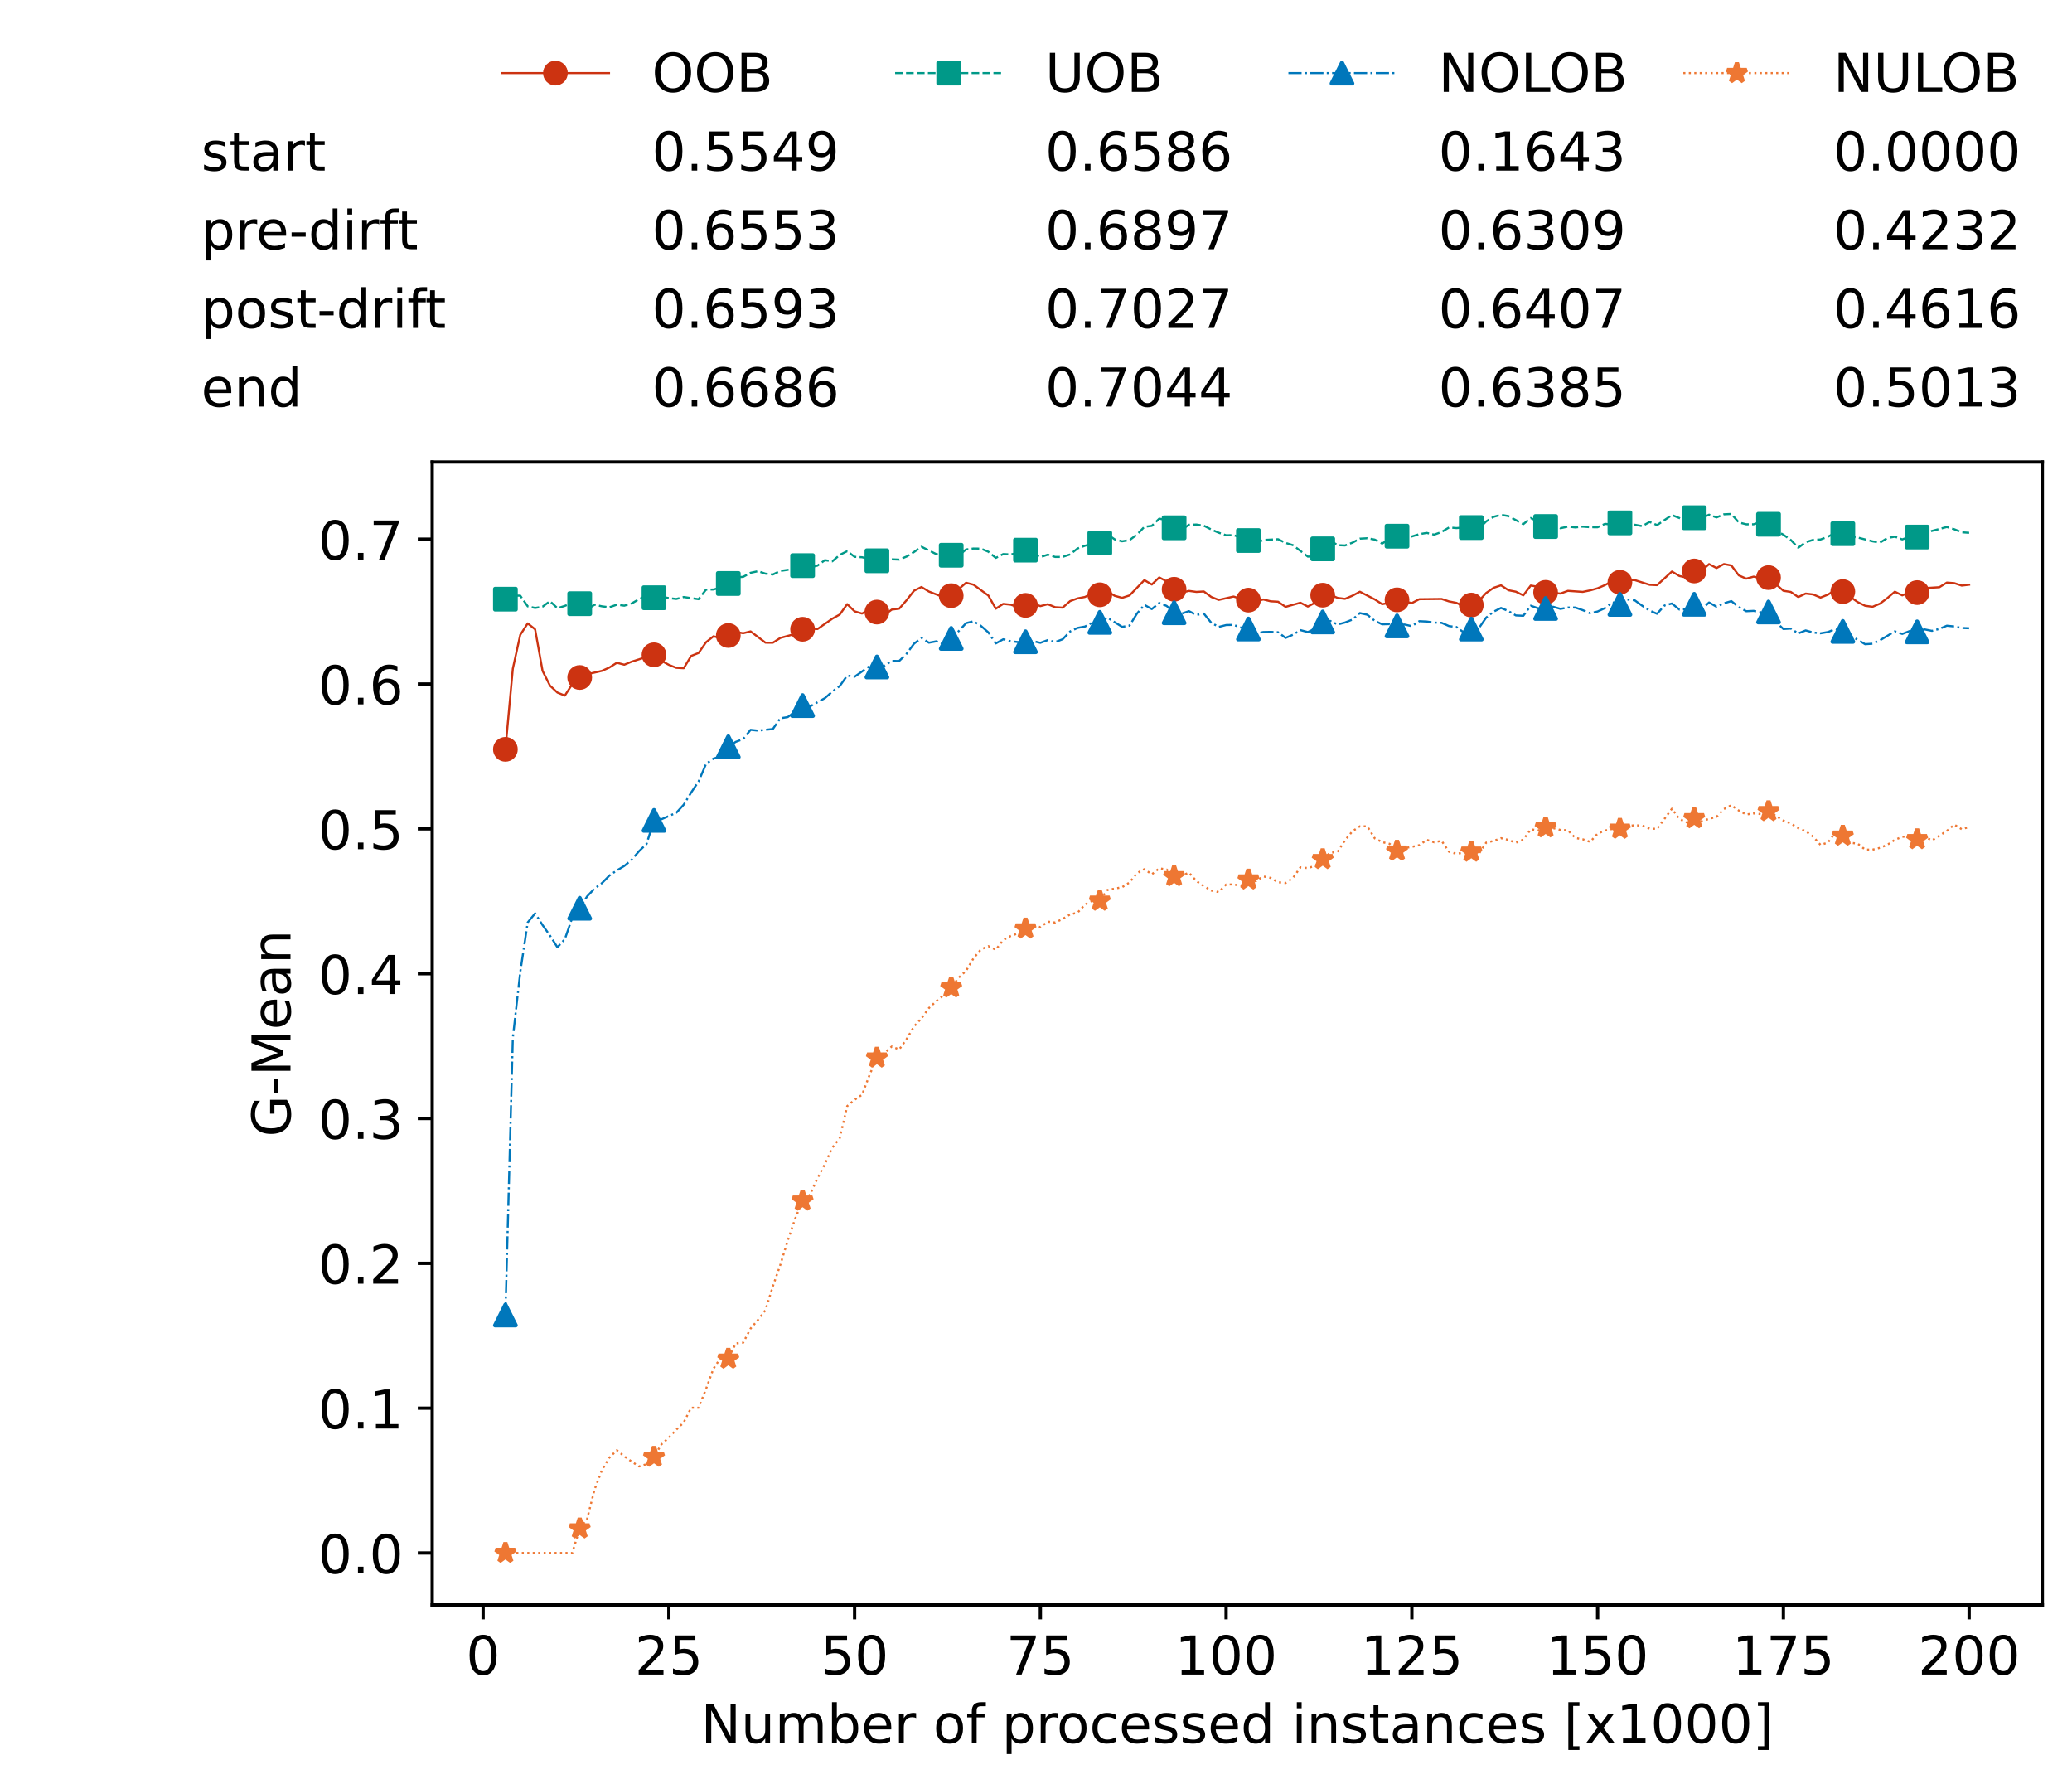 <?xml version="1.0" encoding="utf-8" standalone="no"?>
<!DOCTYPE svg PUBLIC "-//W3C//DTD SVG 1.1//EN"
  "http://www.w3.org/Graphics/SVG/1.1/DTD/svg11.dtd">
<!-- Created with matplotlib (https://matplotlib.org/) -->
<svg height="432.615pt" version="1.1" viewBox="0 0 502.65 432.615" width="502.65pt" xmlns="http://www.w3.org/2000/svg" xmlns:xlink="http://www.w3.org/1999/xlink">
 <defs>
  <style type="text/css">*{stroke-linecap:butt;stroke-linejoin:round;}</style>
 </defs>
 <g id="figure_1">
  <g id="patch_1">
   <path d="M 0 432.615 
L 502.65 432.615 
L 502.65 0 
L 0 0 
z
" style="fill:#ffffff;"/>
  </g>
  <g id="axes_1">
   <g id="patch_2">
    <path d="M 104.85 389.252 
L 495.45 389.252 
L 495.45 112.052 
L 104.85 112.052 
z
" style="fill:#ffffff;"/>
   </g>
   <g id="matplotlib.axis_1">
    <g id="xtick_1">
     <g id="line2d_1">
      <defs>
       <path d="M 0 0 
L 0 3.5 
" id="m99a02b2780" style="stroke:#000000;stroke-width:0.8;"/>
      </defs>
      <g>
       <use style="stroke:#000000;stroke-width:0.8;" x="117.197" xlink:href="#m99a02b2780" y="389.252"/>
      </g>
     </g>
     <g id="text_1">
      <!-- 0 -->
      <g transform="translate(113.061 406.13)scale(0.13 -0.13)">
       <defs>
        <path d="M 31.781 66.406 
Q 24.172 66.406 20.328 58.906 
Q 16.5 51.422 16.5 36.375 
Q 16.5 21.391 20.328 13.891 
Q 24.172 6.391 31.781 6.391 
Q 39.453 6.391 43.281 13.891 
Q 47.125 21.391 47.125 36.375 
Q 47.125 51.422 43.281 58.906 
Q 39.453 66.406 31.781 66.406 
z
M 31.781 74.219 
Q 44.047 74.219 50.516 64.516 
Q 56.984 54.828 56.984 36.375 
Q 56.984 17.969 50.516 8.266 
Q 44.047 -1.422 31.781 -1.422 
Q 19.531 -1.422 13.062 8.266 
Q 6.594 17.969 6.594 36.375 
Q 6.594 54.828 13.062 64.516 
Q 19.531 74.219 31.781 74.219 
z
" id="DejaVuSans-48"/>
       </defs>
       <use xlink:href="#DejaVuSans-48"/>
      </g>
     </g>
    </g>
    <g id="xtick_2">
     <g id="line2d_2">
      <g>
       <use style="stroke:#000000;stroke-width:0.8;" x="162.259" xlink:href="#m99a02b2780" y="389.252"/>
      </g>
     </g>
     <g id="text_2">
      <!-- 25 -->
      <g transform="translate(153.988 406.13)scale(0.13 -0.13)">
       <defs>
        <path d="M 19.188 8.297 
L 53.609 8.297 
L 53.609 0 
L 7.328 0 
L 7.328 8.297 
Q 12.938 14.109 22.625 23.891 
Q 32.328 33.688 34.812 36.531 
Q 39.547 41.844 41.422 45.531 
Q 43.312 49.219 43.312 52.781 
Q 43.312 58.594 39.234 62.25 
Q 35.156 65.922 28.609 65.922 
Q 23.969 65.922 18.812 64.312 
Q 13.672 62.703 7.812 59.422 
L 7.812 69.391 
Q 13.766 71.781 18.938 73 
Q 24.125 74.219 28.422 74.219 
Q 39.75 74.219 46.484 68.547 
Q 53.219 62.891 53.219 53.422 
Q 53.219 48.922 51.531 44.891 
Q 49.859 40.875 45.406 35.406 
Q 44.188 33.984 37.641 27.219 
Q 31.109 20.453 19.188 8.297 
z
" id="DejaVuSans-50"/>
        <path d="M 10.797 72.906 
L 49.516 72.906 
L 49.516 64.594 
L 19.828 64.594 
L 19.828 46.734 
Q 21.969 47.469 24.109 47.828 
Q 26.266 48.188 28.422 48.188 
Q 40.625 48.188 47.75 41.5 
Q 54.891 34.812 54.891 23.391 
Q 54.891 11.625 47.562 5.094 
Q 40.234 -1.422 26.906 -1.422 
Q 22.312 -1.422 17.547 -0.641 
Q 12.797 0.141 7.719 1.703 
L 7.719 11.625 
Q 12.109 9.234 16.797 8.062 
Q 21.484 6.891 26.703 6.891 
Q 35.156 6.891 40.078 11.328 
Q 45.016 15.766 45.016 23.391 
Q 45.016 31 40.078 35.438 
Q 35.156 39.891 26.703 39.891 
Q 22.75 39.891 18.812 39.016 
Q 14.891 38.141 10.797 36.281 
z
" id="DejaVuSans-53"/>
       </defs>
       <use xlink:href="#DejaVuSans-50"/>
       <use x="63.623" xlink:href="#DejaVuSans-53"/>
      </g>
     </g>
    </g>
    <g id="xtick_3">
     <g id="line2d_3">
      <g>
       <use style="stroke:#000000;stroke-width:0.8;" x="207.322" xlink:href="#m99a02b2780" y="389.252"/>
      </g>
     </g>
     <g id="text_3">
      <!-- 50 -->
      <g transform="translate(199.05 406.13)scale(0.13 -0.13)">
       <use xlink:href="#DejaVuSans-53"/>
       <use x="63.623" xlink:href="#DejaVuSans-48"/>
      </g>
     </g>
    </g>
    <g id="xtick_4">
     <g id="line2d_4">
      <g>
       <use style="stroke:#000000;stroke-width:0.8;" x="252.384" xlink:href="#m99a02b2780" y="389.252"/>
      </g>
     </g>
     <g id="text_4">
      <!-- 75 -->
      <g transform="translate(244.113 406.13)scale(0.13 -0.13)">
       <defs>
        <path d="M 8.203 72.906 
L 55.078 72.906 
L 55.078 68.703 
L 28.609 0 
L 18.312 0 
L 43.219 64.594 
L 8.203 64.594 
z
" id="DejaVuSans-55"/>
       </defs>
       <use xlink:href="#DejaVuSans-55"/>
       <use x="63.623" xlink:href="#DejaVuSans-53"/>
      </g>
     </g>
    </g>
    <g id="xtick_5">
     <g id="line2d_5">
      <g>
       <use style="stroke:#000000;stroke-width:0.8;" x="297.446" xlink:href="#m99a02b2780" y="389.252"/>
      </g>
     </g>
     <g id="text_5">
      <!-- 100 -->
      <g transform="translate(285.039 406.13)scale(0.13 -0.13)">
       <defs>
        <path d="M 12.406 8.297 
L 28.516 8.297 
L 28.516 63.922 
L 10.984 60.406 
L 10.984 69.391 
L 28.422 72.906 
L 38.281 72.906 
L 38.281 8.297 
L 54.391 8.297 
L 54.391 0 
L 12.406 0 
z
" id="DejaVuSans-49"/>
       </defs>
       <use xlink:href="#DejaVuSans-49"/>
       <use x="63.623" xlink:href="#DejaVuSans-48"/>
       <use x="127.246" xlink:href="#DejaVuSans-48"/>
      </g>
     </g>
    </g>
    <g id="xtick_6">
     <g id="line2d_6">
      <g>
       <use style="stroke:#000000;stroke-width:0.8;" x="342.509" xlink:href="#m99a02b2780" y="389.252"/>
      </g>
     </g>
     <g id="text_6">
      <!-- 125 -->
      <g transform="translate(330.102 406.13)scale(0.13 -0.13)">
       <use xlink:href="#DejaVuSans-49"/>
       <use x="63.623" xlink:href="#DejaVuSans-50"/>
       <use x="127.246" xlink:href="#DejaVuSans-53"/>
      </g>
     </g>
    </g>
    <g id="xtick_7">
     <g id="line2d_7">
      <g>
       <use style="stroke:#000000;stroke-width:0.8;" x="387.571" xlink:href="#m99a02b2780" y="389.252"/>
      </g>
     </g>
     <g id="text_7">
      <!-- 150 -->
      <g transform="translate(375.164 406.13)scale(0.13 -0.13)">
       <use xlink:href="#DejaVuSans-49"/>
       <use x="63.623" xlink:href="#DejaVuSans-53"/>
       <use x="127.246" xlink:href="#DejaVuSans-48"/>
      </g>
     </g>
    </g>
    <g id="xtick_8">
     <g id="line2d_8">
      <g>
       <use style="stroke:#000000;stroke-width:0.8;" x="432.633" xlink:href="#m99a02b2780" y="389.252"/>
      </g>
     </g>
     <g id="text_8">
      <!-- 175 -->
      <g transform="translate(420.226 406.13)scale(0.13 -0.13)">
       <use xlink:href="#DejaVuSans-49"/>
       <use x="63.623" xlink:href="#DejaVuSans-55"/>
       <use x="127.246" xlink:href="#DejaVuSans-53"/>
      </g>
     </g>
    </g>
    <g id="xtick_9">
     <g id="line2d_9">
      <g>
       <use style="stroke:#000000;stroke-width:0.8;" x="477.695" xlink:href="#m99a02b2780" y="389.252"/>
      </g>
     </g>
     <g id="text_9">
      <!-- 200 -->
      <g transform="translate(465.289 406.13)scale(0.13 -0.13)">
       <use xlink:href="#DejaVuSans-50"/>
       <use x="63.623" xlink:href="#DejaVuSans-48"/>
       <use x="127.246" xlink:href="#DejaVuSans-48"/>
      </g>
     </g>
    </g>
    <g id="text_10">
     <!-- Number of processed instances [x1000] -->
     <g transform="translate(170.025 422.711)scale(0.13 -0.13)">
      <defs>
       <path d="M 9.812 72.906 
L 23.094 72.906 
L 55.422 11.922 
L 55.422 72.906 
L 64.984 72.906 
L 64.984 0 
L 51.703 0 
L 19.391 60.984 
L 19.391 0 
L 9.812 0 
z
" id="DejaVuSans-78"/>
       <path d="M 8.5 21.578 
L 8.5 54.688 
L 17.484 54.688 
L 17.484 21.922 
Q 17.484 14.156 20.5 10.266 
Q 23.531 6.391 29.594 6.391 
Q 36.859 6.391 41.078 11.031 
Q 45.312 15.672 45.312 23.688 
L 45.312 54.688 
L 54.297 54.688 
L 54.297 0 
L 45.312 0 
L 45.312 8.406 
Q 42.047 3.422 37.719 1 
Q 33.406 -1.422 27.688 -1.422 
Q 18.266 -1.422 13.375 4.438 
Q 8.5 10.297 8.5 21.578 
z
M 31.109 56 
z
" id="DejaVuSans-117"/>
       <path d="M 52 44.188 
Q 55.375 50.25 60.062 53.125 
Q 64.75 56 71.094 56 
Q 79.641 56 84.281 50.016 
Q 88.922 44.047 88.922 33.016 
L 88.922 0 
L 79.891 0 
L 79.891 32.719 
Q 79.891 40.578 77.094 44.375 
Q 74.312 48.188 68.609 48.188 
Q 61.625 48.188 57.562 43.547 
Q 53.516 38.922 53.516 30.906 
L 53.516 0 
L 44.484 0 
L 44.484 32.719 
Q 44.484 40.625 41.703 44.406 
Q 38.922 48.188 33.109 48.188 
Q 26.219 48.188 22.156 43.531 
Q 18.109 38.875 18.109 30.906 
L 18.109 0 
L 9.078 0 
L 9.078 54.688 
L 18.109 54.688 
L 18.109 46.188 
Q 21.188 51.219 25.484 53.609 
Q 29.781 56 35.688 56 
Q 41.656 56 45.828 52.969 
Q 50 49.953 52 44.188 
z
" id="DejaVuSans-109"/>
       <path d="M 48.688 27.297 
Q 48.688 37.203 44.609 42.844 
Q 40.531 48.484 33.406 48.484 
Q 26.266 48.484 22.188 42.844 
Q 18.109 37.203 18.109 27.297 
Q 18.109 17.391 22.188 11.75 
Q 26.266 6.109 33.406 6.109 
Q 40.531 6.109 44.609 11.75 
Q 48.688 17.391 48.688 27.297 
z
M 18.109 46.391 
Q 20.953 51.266 25.266 53.625 
Q 29.594 56 35.594 56 
Q 45.562 56 51.781 48.094 
Q 58.016 40.188 58.016 27.297 
Q 58.016 14.406 51.781 6.484 
Q 45.562 -1.422 35.594 -1.422 
Q 29.594 -1.422 25.266 0.953 
Q 20.953 3.328 18.109 8.203 
L 18.109 0 
L 9.078 0 
L 9.078 75.984 
L 18.109 75.984 
z
" id="DejaVuSans-98"/>
       <path d="M 56.203 29.594 
L 56.203 25.203 
L 14.891 25.203 
Q 15.484 15.922 20.484 11.062 
Q 25.484 6.203 34.422 6.203 
Q 39.594 6.203 44.453 7.469 
Q 49.312 8.734 54.109 11.281 
L 54.109 2.781 
Q 49.266 0.734 44.188 -0.344 
Q 39.109 -1.422 33.891 -1.422 
Q 20.797 -1.422 13.156 6.188 
Q 5.516 13.812 5.516 26.812 
Q 5.516 40.234 12.766 48.109 
Q 20.016 56 32.328 56 
Q 43.359 56 49.781 48.891 
Q 56.203 41.797 56.203 29.594 
z
M 47.219 32.234 
Q 47.125 39.594 43.094 43.984 
Q 39.062 48.391 32.422 48.391 
Q 24.906 48.391 20.391 44.141 
Q 15.875 39.891 15.188 32.172 
z
" id="DejaVuSans-101"/>
       <path d="M 41.109 46.297 
Q 39.594 47.172 37.812 47.578 
Q 36.031 48 33.891 48 
Q 26.266 48 22.188 43.047 
Q 18.109 38.094 18.109 28.812 
L 18.109 0 
L 9.078 0 
L 9.078 54.688 
L 18.109 54.688 
L 18.109 46.188 
Q 20.953 51.172 25.484 53.578 
Q 30.031 56 36.531 56 
Q 37.453 56 38.578 55.875 
Q 39.703 55.766 41.062 55.516 
z
" id="DejaVuSans-114"/>
       <path id="DejaVuSans-32"/>
       <path d="M 30.609 48.391 
Q 23.391 48.391 19.188 42.75 
Q 14.984 37.109 14.984 27.297 
Q 14.984 17.484 19.156 11.844 
Q 23.344 6.203 30.609 6.203 
Q 37.797 6.203 41.984 11.859 
Q 46.188 17.531 46.188 27.297 
Q 46.188 37.016 41.984 42.703 
Q 37.797 48.391 30.609 48.391 
z
M 30.609 56 
Q 42.328 56 49.016 48.375 
Q 55.719 40.766 55.719 27.297 
Q 55.719 13.875 49.016 6.219 
Q 42.328 -1.422 30.609 -1.422 
Q 18.844 -1.422 12.172 6.219 
Q 5.516 13.875 5.516 27.297 
Q 5.516 40.766 12.172 48.375 
Q 18.844 56 30.609 56 
z
" id="DejaVuSans-111"/>
       <path d="M 37.109 75.984 
L 37.109 68.5 
L 28.516 68.5 
Q 23.688 68.5 21.797 66.547 
Q 19.922 64.594 19.922 59.516 
L 19.922 54.688 
L 34.719 54.688 
L 34.719 47.703 
L 19.922 47.703 
L 19.922 0 
L 10.891 0 
L 10.891 47.703 
L 2.297 47.703 
L 2.297 54.688 
L 10.891 54.688 
L 10.891 58.5 
Q 10.891 67.625 15.141 71.797 
Q 19.391 75.984 28.609 75.984 
z
" id="DejaVuSans-102"/>
       <path d="M 18.109 8.203 
L 18.109 -20.797 
L 9.078 -20.797 
L 9.078 54.688 
L 18.109 54.688 
L 18.109 46.391 
Q 20.953 51.266 25.266 53.625 
Q 29.594 56 35.594 56 
Q 45.562 56 51.781 48.094 
Q 58.016 40.188 58.016 27.297 
Q 58.016 14.406 51.781 6.484 
Q 45.562 -1.422 35.594 -1.422 
Q 29.594 -1.422 25.266 0.953 
Q 20.953 3.328 18.109 8.203 
z
M 48.688 27.297 
Q 48.688 37.203 44.609 42.844 
Q 40.531 48.484 33.406 48.484 
Q 26.266 48.484 22.188 42.844 
Q 18.109 37.203 18.109 27.297 
Q 18.109 17.391 22.188 11.75 
Q 26.266 6.109 33.406 6.109 
Q 40.531 6.109 44.609 11.75 
Q 48.688 17.391 48.688 27.297 
z
" id="DejaVuSans-112"/>
       <path d="M 48.781 52.594 
L 48.781 44.188 
Q 44.969 46.297 41.141 47.344 
Q 37.312 48.391 33.406 48.391 
Q 24.656 48.391 19.812 42.844 
Q 14.984 37.312 14.984 27.297 
Q 14.984 17.281 19.812 11.734 
Q 24.656 6.203 33.406 6.203 
Q 37.312 6.203 41.141 7.25 
Q 44.969 8.297 48.781 10.406 
L 48.781 2.094 
Q 45.016 0.344 40.984 -0.531 
Q 36.969 -1.422 32.422 -1.422 
Q 20.062 -1.422 12.781 6.344 
Q 5.516 14.109 5.516 27.297 
Q 5.516 40.672 12.859 48.328 
Q 20.219 56 33.016 56 
Q 37.156 56 41.109 55.141 
Q 45.062 54.297 48.781 52.594 
z
" id="DejaVuSans-99"/>
       <path d="M 44.281 53.078 
L 44.281 44.578 
Q 40.484 46.531 36.375 47.5 
Q 32.281 48.484 27.875 48.484 
Q 21.188 48.484 17.844 46.438 
Q 14.5 44.391 14.5 40.281 
Q 14.5 37.156 16.891 35.375 
Q 19.281 33.594 26.516 31.984 
L 29.594 31.297 
Q 39.156 29.25 43.188 25.516 
Q 47.219 21.781 47.219 15.094 
Q 47.219 7.469 41.188 3.016 
Q 35.156 -1.422 24.609 -1.422 
Q 20.219 -1.422 15.453 -0.562 
Q 10.688 0.297 5.422 2 
L 5.422 11.281 
Q 10.406 8.688 15.234 7.391 
Q 20.062 6.109 24.812 6.109 
Q 31.156 6.109 34.562 8.281 
Q 37.984 10.453 37.984 14.406 
Q 37.984 18.062 35.516 20.016 
Q 33.062 21.969 24.703 23.781 
L 21.578 24.516 
Q 13.234 26.266 9.516 29.906 
Q 5.812 33.547 5.812 39.891 
Q 5.812 47.609 11.281 51.797 
Q 16.75 56 26.812 56 
Q 31.781 56 36.172 55.266 
Q 40.578 54.547 44.281 53.078 
z
" id="DejaVuSans-115"/>
       <path d="M 45.406 46.391 
L 45.406 75.984 
L 54.391 75.984 
L 54.391 0 
L 45.406 0 
L 45.406 8.203 
Q 42.578 3.328 38.25 0.953 
Q 33.938 -1.422 27.875 -1.422 
Q 17.969 -1.422 11.734 6.484 
Q 5.516 14.406 5.516 27.297 
Q 5.516 40.188 11.734 48.094 
Q 17.969 56 27.875 56 
Q 33.938 56 38.25 53.625 
Q 42.578 51.266 45.406 46.391 
z
M 14.797 27.297 
Q 14.797 17.391 18.875 11.75 
Q 22.953 6.109 30.078 6.109 
Q 37.203 6.109 41.297 11.75 
Q 45.406 17.391 45.406 27.297 
Q 45.406 37.203 41.297 42.844 
Q 37.203 48.484 30.078 48.484 
Q 22.953 48.484 18.875 42.844 
Q 14.797 37.203 14.797 27.297 
z
" id="DejaVuSans-100"/>
       <path d="M 9.422 54.688 
L 18.406 54.688 
L 18.406 0 
L 9.422 0 
z
M 9.422 75.984 
L 18.406 75.984 
L 18.406 64.594 
L 9.422 64.594 
z
" id="DejaVuSans-105"/>
       <path d="M 54.891 33.016 
L 54.891 0 
L 45.906 0 
L 45.906 32.719 
Q 45.906 40.484 42.875 44.328 
Q 39.844 48.188 33.797 48.188 
Q 26.516 48.188 22.312 43.547 
Q 18.109 38.922 18.109 30.906 
L 18.109 0 
L 9.078 0 
L 9.078 54.688 
L 18.109 54.688 
L 18.109 46.188 
Q 21.344 51.125 25.703 53.562 
Q 30.078 56 35.797 56 
Q 45.219 56 50.047 50.172 
Q 54.891 44.344 54.891 33.016 
z
" id="DejaVuSans-110"/>
       <path d="M 18.312 70.219 
L 18.312 54.688 
L 36.812 54.688 
L 36.812 47.703 
L 18.312 47.703 
L 18.312 18.016 
Q 18.312 11.328 20.141 9.422 
Q 21.969 7.516 27.594 7.516 
L 36.812 7.516 
L 36.812 0 
L 27.594 0 
Q 17.188 0 13.234 3.875 
Q 9.281 7.766 9.281 18.016 
L 9.281 47.703 
L 2.688 47.703 
L 2.688 54.688 
L 9.281 54.688 
L 9.281 70.219 
z
" id="DejaVuSans-116"/>
       <path d="M 34.281 27.484 
Q 23.391 27.484 19.188 25 
Q 14.984 22.516 14.984 16.5 
Q 14.984 11.719 18.141 8.906 
Q 21.297 6.109 26.703 6.109 
Q 34.188 6.109 38.703 11.406 
Q 43.219 16.703 43.219 25.484 
L 43.219 27.484 
z
M 52.203 31.203 
L 52.203 0 
L 43.219 0 
L 43.219 8.297 
Q 40.141 3.328 35.547 0.953 
Q 30.953 -1.422 24.312 -1.422 
Q 15.922 -1.422 10.953 3.297 
Q 6 8.016 6 15.922 
Q 6 25.141 12.172 29.828 
Q 18.359 34.516 30.609 34.516 
L 43.219 34.516 
L 43.219 35.406 
Q 43.219 41.609 39.141 45 
Q 35.062 48.391 27.688 48.391 
Q 23 48.391 18.547 47.266 
Q 14.109 46.141 10.016 43.891 
L 10.016 52.203 
Q 14.938 54.109 19.578 55.047 
Q 24.219 56 28.609 56 
Q 40.484 56 46.344 49.844 
Q 52.203 43.703 52.203 31.203 
z
" id="DejaVuSans-97"/>
       <path d="M 8.594 75.984 
L 29.297 75.984 
L 29.297 69 
L 17.578 69 
L 17.578 -6.203 
L 29.297 -6.203 
L 29.297 -13.188 
L 8.594 -13.188 
z
" id="DejaVuSans-91"/>
       <path d="M 54.891 54.688 
L 35.109 28.078 
L 55.906 0 
L 45.312 0 
L 29.391 21.484 
L 13.484 0 
L 2.875 0 
L 24.125 28.609 
L 4.688 54.688 
L 15.281 54.688 
L 29.781 35.203 
L 44.281 54.688 
z
" id="DejaVuSans-120"/>
       <path d="M 30.422 75.984 
L 30.422 -13.188 
L 9.719 -13.188 
L 9.719 -6.203 
L 21.391 -6.203 
L 21.391 69 
L 9.719 69 
L 9.719 75.984 
z
" id="DejaVuSans-93"/>
      </defs>
      <use xlink:href="#DejaVuSans-78"/>
      <use x="74.805" xlink:href="#DejaVuSans-117"/>
      <use x="138.184" xlink:href="#DejaVuSans-109"/>
      <use x="235.596" xlink:href="#DejaVuSans-98"/>
      <use x="299.072" xlink:href="#DejaVuSans-101"/>
      <use x="360.596" xlink:href="#DejaVuSans-114"/>
      <use x="401.709" xlink:href="#DejaVuSans-32"/>
      <use x="433.496" xlink:href="#DejaVuSans-111"/>
      <use x="494.678" xlink:href="#DejaVuSans-102"/>
      <use x="529.883" xlink:href="#DejaVuSans-32"/>
      <use x="561.67" xlink:href="#DejaVuSans-112"/>
      <use x="625.146" xlink:href="#DejaVuSans-114"/>
      <use x="664.01" xlink:href="#DejaVuSans-111"/>
      <use x="725.191" xlink:href="#DejaVuSans-99"/>
      <use x="780.172" xlink:href="#DejaVuSans-101"/>
      <use x="841.695" xlink:href="#DejaVuSans-115"/>
      <use x="893.795" xlink:href="#DejaVuSans-115"/>
      <use x="945.895" xlink:href="#DejaVuSans-101"/>
      <use x="1007.418" xlink:href="#DejaVuSans-100"/>
      <use x="1070.895" xlink:href="#DejaVuSans-32"/>
      <use x="1102.682" xlink:href="#DejaVuSans-105"/>
      <use x="1130.465" xlink:href="#DejaVuSans-110"/>
      <use x="1193.844" xlink:href="#DejaVuSans-115"/>
      <use x="1245.943" xlink:href="#DejaVuSans-116"/>
      <use x="1285.152" xlink:href="#DejaVuSans-97"/>
      <use x="1346.432" xlink:href="#DejaVuSans-110"/>
      <use x="1409.811" xlink:href="#DejaVuSans-99"/>
      <use x="1464.791" xlink:href="#DejaVuSans-101"/>
      <use x="1526.314" xlink:href="#DejaVuSans-115"/>
      <use x="1578.414" xlink:href="#DejaVuSans-32"/>
      <use x="1610.201" xlink:href="#DejaVuSans-91"/>
      <use x="1649.215" xlink:href="#DejaVuSans-120"/>
      <use x="1708.395" xlink:href="#DejaVuSans-49"/>
      <use x="1772.018" xlink:href="#DejaVuSans-48"/>
      <use x="1835.641" xlink:href="#DejaVuSans-48"/>
      <use x="1899.264" xlink:href="#DejaVuSans-48"/>
      <use x="1962.887" xlink:href="#DejaVuSans-93"/>
     </g>
    </g>
   </g>
   <g id="matplotlib.axis_2">
    <g id="ytick_1">
     <g id="line2d_10">
      <defs>
       <path d="M 0 0 
L -3.5 0 
" id="mceb4e4cab3" style="stroke:#000000;stroke-width:0.8;"/>
      </defs>
      <g>
       <use style="stroke:#000000;stroke-width:0.8;" x="104.85" xlink:href="#mceb4e4cab3" y="376.652"/>
      </g>
     </g>
     <g id="text_11">
      <!-- 0.0 -->
      <g transform="translate(77.176 381.591)scale(0.13 -0.13)">
       <defs>
        <path d="M 10.688 12.406 
L 21 12.406 
L 21 0 
L 10.688 0 
z
" id="DejaVuSans-46"/>
       </defs>
       <use xlink:href="#DejaVuSans-48"/>
       <use x="63.623" xlink:href="#DejaVuSans-46"/>
       <use x="95.41" xlink:href="#DejaVuSans-48"/>
      </g>
     </g>
    </g>
    <g id="ytick_2">
     <g id="line2d_11">
      <g>
       <use style="stroke:#000000;stroke-width:0.8;" x="104.85" xlink:href="#mceb4e4cab3" y="341.526"/>
      </g>
     </g>
     <g id="text_12">
      <!-- 0.1 -->
      <g transform="translate(77.176 346.465)scale(0.13 -0.13)">
       <use xlink:href="#DejaVuSans-48"/>
       <use x="63.623" xlink:href="#DejaVuSans-46"/>
       <use x="95.41" xlink:href="#DejaVuSans-49"/>
      </g>
     </g>
    </g>
    <g id="ytick_3">
     <g id="line2d_12">
      <g>
       <use style="stroke:#000000;stroke-width:0.8;" x="104.85" xlink:href="#mceb4e4cab3" y="306.401"/>
      </g>
     </g>
     <g id="text_13">
      <!-- 0.2 -->
      <g transform="translate(77.176 311.34)scale(0.13 -0.13)">
       <use xlink:href="#DejaVuSans-48"/>
       <use x="63.623" xlink:href="#DejaVuSans-46"/>
       <use x="95.41" xlink:href="#DejaVuSans-50"/>
      </g>
     </g>
    </g>
    <g id="ytick_4">
     <g id="line2d_13">
      <g>
       <use style="stroke:#000000;stroke-width:0.8;" x="104.85" xlink:href="#mceb4e4cab3" y="271.275"/>
      </g>
     </g>
     <g id="text_14">
      <!-- 0.3 -->
      <g transform="translate(77.176 276.214)scale(0.13 -0.13)">
       <defs>
        <path d="M 40.578 39.312 
Q 47.656 37.797 51.625 33 
Q 55.609 28.219 55.609 21.188 
Q 55.609 10.406 48.188 4.484 
Q 40.766 -1.422 27.094 -1.422 
Q 22.516 -1.422 17.656 -0.516 
Q 12.797 0.391 7.625 2.203 
L 7.625 11.719 
Q 11.719 9.328 16.594 8.109 
Q 21.484 6.891 26.812 6.891 
Q 36.078 6.891 40.938 10.547 
Q 45.797 14.203 45.797 21.188 
Q 45.797 27.641 41.281 31.266 
Q 36.766 34.906 28.719 34.906 
L 20.219 34.906 
L 20.219 43.016 
L 29.109 43.016 
Q 36.375 43.016 40.234 45.922 
Q 44.094 48.828 44.094 54.297 
Q 44.094 59.906 40.109 62.906 
Q 36.141 65.922 28.719 65.922 
Q 24.656 65.922 20.016 65.031 
Q 15.375 64.156 9.812 62.312 
L 9.812 71.094 
Q 15.438 72.656 20.344 73.438 
Q 25.25 74.219 29.594 74.219 
Q 40.828 74.219 47.359 69.109 
Q 53.906 64.016 53.906 55.328 
Q 53.906 49.266 50.438 45.094 
Q 46.969 40.922 40.578 39.312 
z
" id="DejaVuSans-51"/>
       </defs>
       <use xlink:href="#DejaVuSans-48"/>
       <use x="63.623" xlink:href="#DejaVuSans-46"/>
       <use x="95.41" xlink:href="#DejaVuSans-51"/>
      </g>
     </g>
    </g>
    <g id="ytick_5">
     <g id="line2d_14">
      <g>
       <use style="stroke:#000000;stroke-width:0.8;" x="104.85" xlink:href="#mceb4e4cab3" y="236.15"/>
      </g>
     </g>
     <g id="text_15">
      <!-- 0.4 -->
      <g transform="translate(77.176 241.088)scale(0.13 -0.13)">
       <defs>
        <path d="M 37.797 64.312 
L 12.891 25.391 
L 37.797 25.391 
z
M 35.203 72.906 
L 47.609 72.906 
L 47.609 25.391 
L 58.016 25.391 
L 58.016 17.188 
L 47.609 17.188 
L 47.609 0 
L 37.797 0 
L 37.797 17.188 
L 4.891 17.188 
L 4.891 26.703 
z
" id="DejaVuSans-52"/>
       </defs>
       <use xlink:href="#DejaVuSans-48"/>
       <use x="63.623" xlink:href="#DejaVuSans-46"/>
       <use x="95.41" xlink:href="#DejaVuSans-52"/>
      </g>
     </g>
    </g>
    <g id="ytick_6">
     <g id="line2d_15">
      <g>
       <use style="stroke:#000000;stroke-width:0.8;" x="104.85" xlink:href="#mceb4e4cab3" y="201.024"/>
      </g>
     </g>
     <g id="text_16">
      <!-- 0.5 -->
      <g transform="translate(77.176 205.963)scale(0.13 -0.13)">
       <use xlink:href="#DejaVuSans-48"/>
       <use x="63.623" xlink:href="#DejaVuSans-46"/>
       <use x="95.41" xlink:href="#DejaVuSans-53"/>
      </g>
     </g>
    </g>
    <g id="ytick_7">
     <g id="line2d_16">
      <g>
       <use style="stroke:#000000;stroke-width:0.8;" x="104.85" xlink:href="#mceb4e4cab3" y="165.898"/>
      </g>
     </g>
     <g id="text_17">
      <!-- 0.6 -->
      <g transform="translate(77.176 170.837)scale(0.13 -0.13)">
       <defs>
        <path d="M 33.016 40.375 
Q 26.375 40.375 22.484 35.828 
Q 18.609 31.297 18.609 23.391 
Q 18.609 15.531 22.484 10.953 
Q 26.375 6.391 33.016 6.391 
Q 39.656 6.391 43.531 10.953 
Q 47.406 15.531 47.406 23.391 
Q 47.406 31.297 43.531 35.828 
Q 39.656 40.375 33.016 40.375 
z
M 52.594 71.297 
L 52.594 62.312 
Q 48.875 64.062 45.094 64.984 
Q 41.312 65.922 37.594 65.922 
Q 27.828 65.922 22.672 59.328 
Q 17.531 52.734 16.797 39.406 
Q 19.672 43.656 24.016 45.922 
Q 28.375 48.188 33.594 48.188 
Q 44.578 48.188 50.953 41.516 
Q 57.328 34.859 57.328 23.391 
Q 57.328 12.156 50.688 5.359 
Q 44.047 -1.422 33.016 -1.422 
Q 20.359 -1.422 13.672 8.266 
Q 6.984 17.969 6.984 36.375 
Q 6.984 53.656 15.188 63.938 
Q 23.391 74.219 37.203 74.219 
Q 40.922 74.219 44.703 73.484 
Q 48.484 72.75 52.594 71.297 
z
" id="DejaVuSans-54"/>
       </defs>
       <use xlink:href="#DejaVuSans-48"/>
       <use x="63.623" xlink:href="#DejaVuSans-46"/>
       <use x="95.41" xlink:href="#DejaVuSans-54"/>
      </g>
     </g>
    </g>
    <g id="ytick_8">
     <g id="line2d_17">
      <g>
       <use style="stroke:#000000;stroke-width:0.8;" x="104.85" xlink:href="#mceb4e4cab3" y="130.773"/>
      </g>
     </g>
     <g id="text_18">
      <!-- 0.7 -->
      <g transform="translate(77.176 135.712)scale(0.13 -0.13)">
       <use xlink:href="#DejaVuSans-48"/>
       <use x="63.623" xlink:href="#DejaVuSans-46"/>
       <use x="95.41" xlink:href="#DejaVuSans-55"/>
      </g>
     </g>
    </g>
    <g id="text_19">
     <!-- G-Mean -->
     <g transform="translate(70.472 275.744)rotate(-90)scale(0.13 -0.13)">
      <defs>
       <path d="M 59.516 10.406 
L 59.516 29.984 
L 43.406 29.984 
L 43.406 38.094 
L 69.281 38.094 
L 69.281 6.781 
Q 63.578 2.734 56.688 0.656 
Q 49.812 -1.422 42 -1.422 
Q 24.906 -1.422 15.25 8.562 
Q 5.609 18.562 5.609 36.375 
Q 5.609 54.25 15.25 64.234 
Q 24.906 74.219 42 74.219 
Q 49.125 74.219 55.547 72.453 
Q 61.969 70.703 67.391 67.281 
L 67.391 56.781 
Q 61.922 61.422 55.766 63.766 
Q 49.609 66.109 42.828 66.109 
Q 29.438 66.109 22.719 58.641 
Q 16.016 51.172 16.016 36.375 
Q 16.016 21.625 22.719 14.156 
Q 29.438 6.688 42.828 6.688 
Q 48.047 6.688 52.141 7.594 
Q 56.25 8.5 59.516 10.406 
z
" id="DejaVuSans-71"/>
       <path d="M 4.891 31.391 
L 31.203 31.391 
L 31.203 23.391 
L 4.891 23.391 
z
" id="DejaVuSans-45"/>
       <path d="M 9.812 72.906 
L 24.516 72.906 
L 43.109 23.297 
L 61.812 72.906 
L 76.516 72.906 
L 76.516 0 
L 66.891 0 
L 66.891 64.016 
L 48.094 14.016 
L 38.188 14.016 
L 19.391 64.016 
L 19.391 0 
L 9.812 0 
z
" id="DejaVuSans-77"/>
      </defs>
      <use xlink:href="#DejaVuSans-71"/>
      <use x="77.49" xlink:href="#DejaVuSans-45"/>
      <use x="113.574" xlink:href="#DejaVuSans-77"/>
      <use x="199.854" xlink:href="#DejaVuSans-101"/>
      <use x="261.377" xlink:href="#DejaVuSans-97"/>
      <use x="322.656" xlink:href="#DejaVuSans-110"/>
     </g>
    </g>
   </g>
   <g id="line2d_18"/>
   <g id="line2d_19"/>
   <g id="line2d_20"/>
   <g id="line2d_21"/>
   <g id="line2d_22"/>
   <g id="line2d_23">
    <path clip-path="url(#p21550d47e8)" d="M 122.605 181.742 
L 124.407 162.178 
L 126.21 153.971 
L 128.012 151.197 
L 129.815 152.639 
L 131.617 162.704 
L 133.419 166.292 
L 135.222 167.972 
L 137.024 168.705 
L 138.827 165.935 
L 140.629 164.312 
L 142.432 163.535 
L 146.037 162.7 
L 147.839 161.891 
L 149.642 160.741 
L 151.444 161.211 
L 153.247 160.474 
L 156.852 159.315 
L 158.654 158.815 
L 160.457 160.266 
L 162.259 161.247 
L 164.062 161.968 
L 165.864 162.068 
L 167.667 159.086 
L 169.469 158.366 
L 171.272 155.773 
L 173.074 154.332 
L 174.877 154.769 
L 176.679 154.131 
L 178.482 153.254 
L 180.284 153.585 
L 182.087 153.136 
L 185.692 155.872 
L 187.494 155.881 
L 189.297 154.724 
L 192.902 153.735 
L 194.704 152.618 
L 196.507 152.466 
L 198.309 152.567 
L 201.914 150.049 
L 203.717 149.041 
L 205.519 146.528 
L 207.322 148.275 
L 209.124 148.808 
L 210.927 147.796 
L 214.532 149.19 
L 216.334 147.845 
L 218.137 147.629 
L 219.939 145.556 
L 221.742 143.259 
L 223.544 142.368 
L 225.347 143.47 
L 228.952 144.864 
L 230.754 144.471 
L 234.359 141.339 
L 236.162 141.8 
L 239.767 144.44 
L 241.569 147.629 
L 243.372 146.464 
L 245.174 146.653 
L 246.976 147.263 
L 250.581 146.334 
L 252.384 147.003 
L 254.186 146.542 
L 255.989 147.274 
L 257.791 147.372 
L 259.594 145.785 
L 261.396 145.128 
L 263.199 144.781 
L 265.001 143.894 
L 266.804 144.261 
L 268.606 143.365 
L 270.409 144.499 
L 272.211 144.992 
L 274.014 144.413 
L 277.619 140.7 
L 279.421 141.763 
L 281.224 140.047 
L 283.026 141.003 
L 284.829 142.919 
L 286.631 143.732 
L 288.434 143.312 
L 290.236 143.557 
L 292.039 143.449 
L 293.841 144.782 
L 295.644 145.497 
L 299.249 144.681 
L 301.051 145.222 
L 304.656 145.827 
L 306.459 145.392 
L 308.261 145.834 
L 310.064 145.939 
L 311.866 147.184 
L 315.471 146.178 
L 317.274 147.109 
L 319.076 146.151 
L 320.879 144.353 
L 322.681 144.207 
L 324.484 145.01 
L 326.286 145.241 
L 328.089 144.479 
L 329.891 143.509 
L 333.496 145.366 
L 335.299 146.528 
L 337.101 146.213 
L 338.904 145.485 
L 342.509 146.262 
L 344.311 145.327 
L 349.719 145.264 
L 351.521 145.861 
L 353.324 146.213 
L 355.126 147.075 
L 356.928 146.748 
L 358.731 145.768 
L 360.533 143.817 
L 362.336 142.562 
L 364.138 141.965 
L 365.941 143.15 
L 367.743 143.505 
L 369.546 144.391 
L 371.348 142.014 
L 373.151 142.324 
L 374.953 143.667 
L 378.558 143.951 
L 380.361 143.299 
L 383.966 143.55 
L 385.768 143.185 
L 387.571 142.68 
L 389.373 141.89 
L 391.176 140.931 
L 392.978 141.227 
L 394.781 140.685 
L 396.583 140.7 
L 400.188 141.832 
L 401.991 141.915 
L 405.596 138.617 
L 407.398 139.697 
L 409.201 140.106 
L 411.003 138.482 
L 412.806 138.426 
L 414.608 136.816 
L 416.411 137.77 
L 418.213 136.807 
L 420.016 137.15 
L 421.818 139.547 
L 423.621 140.347 
L 425.423 139.853 
L 427.226 140.225 
L 429.028 140.094 
L 432.633 143.282 
L 434.436 143.564 
L 436.238 144.803 
L 438.041 143.959 
L 439.843 144.168 
L 441.646 144.932 
L 443.448 144.214 
L 445.251 143.057 
L 447.053 143.487 
L 450.658 146.026 
L 452.461 146.92 
L 454.263 147.166 
L 456.066 146.401 
L 457.868 145.046 
L 459.671 143.507 
L 461.473 144.395 
L 463.276 143.623 
L 465.078 143.728 
L 466.881 142.642 
L 470.485 142.416 
L 472.288 141.297 
L 474.09 141.434 
L 475.893 142.025 
L 477.695 141.812 
L 477.695 141.812 
" style="fill:none;stroke:#cc3311;stroke-linecap:square;stroke-width:0.5;"/>
    <defs>
     <path d="M 0 2.5 
C 0.663 2.5 1.299 2.237 1.768 1.768 
C 2.237 1.299 2.5 0.663 2.5 0 
C 2.5 -0.663 2.237 -1.299 1.768 -1.768 
C 1.299 -2.237 0.663 -2.5 0 -2.5 
C -0.663 -2.5 -1.299 -2.237 -1.768 -1.768 
C -2.237 -1.299 -2.5 -0.663 -2.5 0 
C -2.5 0.663 -2.237 1.299 -1.768 1.768 
C -1.299 2.237 -0.663 2.5 0 2.5 
z
" id="m9cca90fd7d" style="stroke:#cc3311;"/>
    </defs>
    <g clip-path="url(#p21550d47e8)">
     <use style="fill:#cc3311;stroke:#cc3311;" x="122.605" xlink:href="#m9cca90fd7d" y="181.742"/>
     <use style="fill:#cc3311;stroke:#cc3311;" x="140.629" xlink:href="#m9cca90fd7d" y="164.312"/>
     <use style="fill:#cc3311;stroke:#cc3311;" x="158.654" xlink:href="#m9cca90fd7d" y="158.815"/>
     <use style="fill:#cc3311;stroke:#cc3311;" x="176.679" xlink:href="#m9cca90fd7d" y="154.131"/>
     <use style="fill:#cc3311;stroke:#cc3311;" x="194.704" xlink:href="#m9cca90fd7d" y="152.618"/>
     <use style="fill:#cc3311;stroke:#cc3311;" x="212.729" xlink:href="#m9cca90fd7d" y="148.447"/>
     <use style="fill:#cc3311;stroke:#cc3311;" x="230.754" xlink:href="#m9cca90fd7d" y="144.471"/>
     <use style="fill:#cc3311;stroke:#cc3311;" x="248.779" xlink:href="#m9cca90fd7d" y="146.826"/>
     <use style="fill:#cc3311;stroke:#cc3311;" x="266.804" xlink:href="#m9cca90fd7d" y="144.261"/>
     <use style="fill:#cc3311;stroke:#cc3311;" x="284.829" xlink:href="#m9cca90fd7d" y="142.919"/>
     <use style="fill:#cc3311;stroke:#cc3311;" x="302.854" xlink:href="#m9cca90fd7d" y="145.551"/>
     <use style="fill:#cc3311;stroke:#cc3311;" x="320.879" xlink:href="#m9cca90fd7d" y="144.353"/>
     <use style="fill:#cc3311;stroke:#cc3311;" x="338.904" xlink:href="#m9cca90fd7d" y="145.485"/>
     <use style="fill:#cc3311;stroke:#cc3311;" x="356.928" xlink:href="#m9cca90fd7d" y="146.748"/>
     <use style="fill:#cc3311;stroke:#cc3311;" x="374.953" xlink:href="#m9cca90fd7d" y="143.667"/>
     <use style="fill:#cc3311;stroke:#cc3311;" x="392.978" xlink:href="#m9cca90fd7d" y="141.227"/>
     <use style="fill:#cc3311;stroke:#cc3311;" x="411.003" xlink:href="#m9cca90fd7d" y="138.482"/>
     <use style="fill:#cc3311;stroke:#cc3311;" x="429.028" xlink:href="#m9cca90fd7d" y="140.094"/>
     <use style="fill:#cc3311;stroke:#cc3311;" x="447.053" xlink:href="#m9cca90fd7d" y="143.487"/>
     <use style="fill:#cc3311;stroke:#cc3311;" x="465.078" xlink:href="#m9cca90fd7d" y="143.728"/>
    </g>
   </g>
   <g id="line2d_24"/>
   <g id="line2d_25"/>
   <g id="line2d_26"/>
   <g id="line2d_27"/>
   <g id="line2d_28">
    <path clip-path="url(#p21550d47e8)" d="M 122.605 145.321 
L 124.407 144.441 
L 126.21 144.473 
L 128.012 147.057 
L 129.815 147.446 
L 131.617 147.146 
L 133.419 145.806 
L 135.222 147.509 
L 137.024 146.948 
L 138.827 146.208 
L 140.629 146.408 
L 142.432 147.8 
L 144.234 146.668 
L 146.037 147.058 
L 147.839 147.289 
L 149.642 146.653 
L 151.444 146.899 
L 153.247 146.352 
L 155.049 145.31 
L 156.852 144.474 
L 158.654 144.974 
L 160.457 144.713 
L 162.259 145.06 
L 164.062 145.268 
L 165.864 144.798 
L 169.469 145.327 
L 171.272 143.01 
L 173.074 142.977 
L 174.877 142.493 
L 176.679 141.521 
L 178.482 140.021 
L 180.284 139.909 
L 182.087 138.926 
L 183.889 138.536 
L 185.692 139.138 
L 187.494 139.337 
L 189.297 138.473 
L 191.099 138.211 
L 192.902 138.304 
L 194.704 137.191 
L 196.507 137.628 
L 198.309 137.189 
L 200.112 135.864 
L 201.914 136.145 
L 203.717 134.579 
L 205.519 133.682 
L 207.322 135.05 
L 209.124 135.152 
L 212.729 136.013 
L 214.532 135.906 
L 216.334 135.655 
L 218.137 135.73 
L 219.939 134.981 
L 221.742 133.878 
L 223.544 132.605 
L 227.149 134.402 
L 228.952 134.596 
L 232.557 134.744 
L 234.359 133.259 
L 236.162 133.035 
L 237.964 133.061 
L 239.767 133.815 
L 241.569 135.31 
L 243.372 134.387 
L 245.174 134.465 
L 246.976 134.139 
L 248.779 133.429 
L 252.384 135.131 
L 254.186 134.527 
L 255.989 135.083 
L 257.791 135.065 
L 259.594 134.472 
L 261.396 133.021 
L 263.199 132.362 
L 265.001 131.845 
L 266.804 131.715 
L 268.606 129.534 
L 270.409 130.81 
L 272.211 131.286 
L 274.014 130.988 
L 275.816 129.655 
L 277.619 127.773 
L 279.421 127.542 
L 281.224 125.793 
L 283.026 126.129 
L 284.829 128.012 
L 286.631 128.505 
L 288.434 127.281 
L 290.236 127.223 
L 292.039 127.496 
L 293.841 128.419 
L 295.644 129.2 
L 297.446 129.817 
L 299.249 129.788 
L 301.051 130.367 
L 304.656 131.746 
L 306.459 130.958 
L 310.064 130.783 
L 311.866 131.666 
L 313.669 132.225 
L 317.274 135.004 
L 319.076 134.913 
L 320.879 133.118 
L 322.681 131.071 
L 324.484 132.216 
L 326.286 132.292 
L 328.089 131.617 
L 329.891 130.644 
L 331.694 130.537 
L 333.496 130.867 
L 335.299 131.837 
L 337.101 130.69 
L 338.904 130.045 
L 340.706 130.492 
L 342.509 130.106 
L 344.311 129.55 
L 346.114 129.248 
L 347.916 129.669 
L 349.719 129.024 
L 351.521 127.928 
L 353.324 128.078 
L 355.126 127.936 
L 356.928 127.951 
L 358.731 128.282 
L 360.533 126.458 
L 362.336 125.347 
L 364.138 124.862 
L 365.941 125.173 
L 369.546 127.124 
L 371.348 125.644 
L 373.151 126.522 
L 374.953 127.7 
L 376.756 127.204 
L 378.558 128.112 
L 380.361 127.724 
L 382.163 127.919 
L 383.966 127.728 
L 385.768 127.871 
L 387.571 127.874 
L 389.373 127.056 
L 391.176 127.236 
L 394.781 126.483 
L 396.583 127.269 
L 398.386 127.603 
L 400.188 126.593 
L 401.991 127.352 
L 405.596 124.919 
L 407.398 125.643 
L 409.201 126.528 
L 411.003 125.572 
L 412.806 125.665 
L 414.608 124.83 
L 416.411 125.498 
L 418.213 124.74 
L 420.016 124.652 
L 421.818 126.703 
L 423.621 127.165 
L 425.423 127.152 
L 427.226 126.573 
L 429.028 127.155 
L 430.831 128.647 
L 432.633 129.688 
L 434.436 130.958 
L 436.238 132.844 
L 438.041 131.503 
L 439.843 130.938 
L 441.646 130.846 
L 443.448 130.159 
L 445.251 129.239 
L 447.053 129.431 
L 448.856 130.075 
L 450.658 130.367 
L 454.263 131.288 
L 456.066 131.6 
L 457.868 130.492 
L 459.671 130.166 
L 461.473 130.822 
L 463.276 130.163 
L 465.078 130.253 
L 466.881 129.233 
L 472.288 127.816 
L 474.09 128.361 
L 475.893 129.094 
L 477.695 129.225 
L 477.695 129.225 
" style="fill:none;stroke:#009988;stroke-dasharray:1.85,0.8;stroke-dashoffset:0;stroke-width:0.5;"/>
    <defs>
     <path d="M -2.5 2.5 
L 2.5 2.5 
L 2.5 -2.5 
L -2.5 -2.5 
z
" id="mfc905b62d6" style="stroke:#009988;stroke-linejoin:miter;"/>
    </defs>
    <g clip-path="url(#p21550d47e8)">
     <use style="fill:#009988;stroke:#009988;stroke-linejoin:miter;" x="122.605" xlink:href="#mfc905b62d6" y="145.321"/>
     <use style="fill:#009988;stroke:#009988;stroke-linejoin:miter;" x="140.629" xlink:href="#mfc905b62d6" y="146.408"/>
     <use style="fill:#009988;stroke:#009988;stroke-linejoin:miter;" x="158.654" xlink:href="#mfc905b62d6" y="144.974"/>
     <use style="fill:#009988;stroke:#009988;stroke-linejoin:miter;" x="176.679" xlink:href="#mfc905b62d6" y="141.521"/>
     <use style="fill:#009988;stroke:#009988;stroke-linejoin:miter;" x="194.704" xlink:href="#mfc905b62d6" y="137.191"/>
     <use style="fill:#009988;stroke:#009988;stroke-linejoin:miter;" x="212.729" xlink:href="#mfc905b62d6" y="136.013"/>
     <use style="fill:#009988;stroke:#009988;stroke-linejoin:miter;" x="230.754" xlink:href="#mfc905b62d6" y="134.666"/>
     <use style="fill:#009988;stroke:#009988;stroke-linejoin:miter;" x="248.779" xlink:href="#mfc905b62d6" y="133.429"/>
     <use style="fill:#009988;stroke:#009988;stroke-linejoin:miter;" x="266.804" xlink:href="#mfc905b62d6" y="131.715"/>
     <use style="fill:#009988;stroke:#009988;stroke-linejoin:miter;" x="284.829" xlink:href="#mfc905b62d6" y="128.012"/>
     <use style="fill:#009988;stroke:#009988;stroke-linejoin:miter;" x="302.854" xlink:href="#mfc905b62d6" y="131.096"/>
     <use style="fill:#009988;stroke:#009988;stroke-linejoin:miter;" x="320.879" xlink:href="#mfc905b62d6" y="133.118"/>
     <use style="fill:#009988;stroke:#009988;stroke-linejoin:miter;" x="338.904" xlink:href="#mfc905b62d6" y="130.045"/>
     <use style="fill:#009988;stroke:#009988;stroke-linejoin:miter;" x="356.928" xlink:href="#mfc905b62d6" y="127.951"/>
     <use style="fill:#009988;stroke:#009988;stroke-linejoin:miter;" x="374.953" xlink:href="#mfc905b62d6" y="127.7"/>
     <use style="fill:#009988;stroke:#009988;stroke-linejoin:miter;" x="392.978" xlink:href="#mfc905b62d6" y="126.812"/>
     <use style="fill:#009988;stroke:#009988;stroke-linejoin:miter;" x="411.003" xlink:href="#mfc905b62d6" y="125.572"/>
     <use style="fill:#009988;stroke:#009988;stroke-linejoin:miter;" x="429.028" xlink:href="#mfc905b62d6" y="127.155"/>
     <use style="fill:#009988;stroke:#009988;stroke-linejoin:miter;" x="447.053" xlink:href="#mfc905b62d6" y="129.431"/>
     <use style="fill:#009988;stroke:#009988;stroke-linejoin:miter;" x="465.078" xlink:href="#mfc905b62d6" y="130.253"/>
    </g>
   </g>
   <g id="line2d_29"/>
   <g id="line2d_30"/>
   <g id="line2d_31"/>
   <g id="line2d_32"/>
   <g id="line2d_33">
    <path clip-path="url(#p21550d47e8)" d="M 122.605 318.938 
L 124.407 251.763 
L 126.21 235.765 
L 128.012 223.719 
L 129.815 221.525 
L 131.617 224.367 
L 133.419 226.905 
L 135.222 229.753 
L 137.024 227.779 
L 138.827 222.586 
L 140.629 220.282 
L 142.432 217.398 
L 144.234 215.494 
L 146.037 214.177 
L 147.839 212.351 
L 149.642 211.105 
L 151.444 210.03 
L 153.247 208.517 
L 155.049 206.412 
L 156.852 204.688 
L 158.654 198.974 
L 160.457 198.696 
L 164.062 197.135 
L 165.864 195.162 
L 167.667 192.221 
L 169.469 189.537 
L 171.272 185.294 
L 173.074 183.988 
L 174.877 183.449 
L 176.679 181.116 
L 178.482 179.931 
L 180.284 179.256 
L 182.087 177.013 
L 183.889 177.207 
L 187.494 176.81 
L 189.297 174.207 
L 191.099 173.921 
L 192.902 172.599 
L 194.704 171.125 
L 196.507 171.325 
L 200.112 169.326 
L 201.914 167.725 
L 203.717 166.387 
L 205.519 163.854 
L 207.322 164.126 
L 210.927 161.569 
L 212.729 161.76 
L 214.532 161.475 
L 216.334 160.286 
L 218.137 160.313 
L 219.939 158.539 
L 221.742 156.106 
L 223.544 154.737 
L 225.347 155.879 
L 227.149 155.54 
L 228.952 156.2 
L 230.754 154.831 
L 232.557 153.079 
L 234.359 151.131 
L 236.162 150.681 
L 237.964 151.798 
L 239.767 153.376 
L 241.569 156.052 
L 243.372 155.049 
L 245.174 155.512 
L 246.976 155.727 
L 250.581 155.483 
L 252.384 155.907 
L 254.186 155.238 
L 255.989 155.719 
L 257.791 155.039 
L 259.594 153.156 
L 261.396 152.292 
L 263.199 151.959 
L 265.001 150.995 
L 266.804 150.941 
L 268.606 149.763 
L 272.211 152.035 
L 274.014 151.727 
L 275.816 148.818 
L 277.619 146.698 
L 279.421 147.717 
L 281.224 146.242 
L 283.026 146.961 
L 284.829 148.608 
L 286.631 148.836 
L 288.434 148.223 
L 290.236 149.146 
L 292.039 148.812 
L 293.841 151.038 
L 295.644 152.051 
L 297.446 151.593 
L 299.249 151.548 
L 301.051 152.211 
L 302.854 152.556 
L 304.656 153.671 
L 306.459 153.285 
L 308.261 153.251 
L 310.064 153.341 
L 311.866 154.715 
L 313.669 153.942 
L 315.471 152.821 
L 317.274 153.3 
L 319.076 152.434 
L 320.879 150.842 
L 322.681 150.588 
L 324.484 151.46 
L 326.286 150.983 
L 328.089 150.265 
L 329.891 148.691 
L 331.694 149.09 
L 333.496 150.56 
L 335.299 151.415 
L 337.101 151.366 
L 338.904 151.799 
L 340.706 151.466 
L 342.509 151.863 
L 344.311 150.656 
L 346.114 150.745 
L 347.916 151.001 
L 349.719 151.055 
L 351.521 151.846 
L 353.324 152.077 
L 355.126 153.411 
L 356.928 152.573 
L 358.731 152.392 
L 360.533 149.794 
L 362.336 148.35 
L 364.138 147.442 
L 365.941 148.207 
L 367.743 149.267 
L 369.546 149.346 
L 371.348 146.903 
L 373.151 147.533 
L 374.953 147.572 
L 376.756 147.151 
L 378.558 147.669 
L 380.361 147.339 
L 382.163 147.35 
L 383.966 147.979 
L 385.768 148.743 
L 387.571 148.304 
L 389.373 147.474 
L 391.176 146.071 
L 392.978 146.59 
L 394.781 145.407 
L 396.583 145.599 
L 398.386 146.917 
L 400.188 148.079 
L 401.991 148.864 
L 403.793 146.857 
L 405.596 146.371 
L 407.398 147.833 
L 409.201 147.742 
L 411.003 146.559 
L 412.806 147.754 
L 414.608 146.119 
L 416.411 147.155 
L 418.213 146.314 
L 420.016 145.789 
L 421.818 147.233 
L 423.621 148.241 
L 425.423 148.152 
L 427.226 148.504 
L 429.028 148.422 
L 430.831 150.847 
L 432.633 152.556 
L 434.436 152.45 
L 436.238 153.624 
L 438.041 152.896 
L 439.843 153.402 
L 441.646 153.597 
L 443.448 153.288 
L 445.251 152.553 
L 447.053 153.141 
L 450.658 155.165 
L 452.461 156.242 
L 454.263 156.125 
L 456.066 155.291 
L 459.671 153.119 
L 461.473 153.747 
L 463.276 153.049 
L 465.078 153.244 
L 466.881 152.651 
L 468.683 153.002 
L 470.485 152.526 
L 472.288 151.754 
L 474.09 151.939 
L 475.893 152.31 
L 477.695 152.372 
L 477.695 152.372 
" style="fill:none;stroke:#0077bb;stroke-dasharray:3.2,0.8,0.5,0.8;stroke-dashoffset:0;stroke-width:0.5;"/>
    <defs>
     <path d="M 0 -2.5 
L -2.5 2.5 
L 2.5 2.5 
z
" id="mf473404cf4" style="stroke:#0077bb;stroke-linejoin:miter;"/>
    </defs>
    <g clip-path="url(#p21550d47e8)">
     <use style="fill:#0077bb;stroke:#0077bb;stroke-linejoin:miter;" x="122.605" xlink:href="#mf473404cf4" y="318.938"/>
     <use style="fill:#0077bb;stroke:#0077bb;stroke-linejoin:miter;" x="140.629" xlink:href="#mf473404cf4" y="220.282"/>
     <use style="fill:#0077bb;stroke:#0077bb;stroke-linejoin:miter;" x="158.654" xlink:href="#mf473404cf4" y="198.974"/>
     <use style="fill:#0077bb;stroke:#0077bb;stroke-linejoin:miter;" x="176.679" xlink:href="#mf473404cf4" y="181.116"/>
     <use style="fill:#0077bb;stroke:#0077bb;stroke-linejoin:miter;" x="194.704" xlink:href="#mf473404cf4" y="171.125"/>
     <use style="fill:#0077bb;stroke:#0077bb;stroke-linejoin:miter;" x="212.729" xlink:href="#mf473404cf4" y="161.76"/>
     <use style="fill:#0077bb;stroke:#0077bb;stroke-linejoin:miter;" x="230.754" xlink:href="#mf473404cf4" y="154.831"/>
     <use style="fill:#0077bb;stroke:#0077bb;stroke-linejoin:miter;" x="248.779" xlink:href="#mf473404cf4" y="155.644"/>
     <use style="fill:#0077bb;stroke:#0077bb;stroke-linejoin:miter;" x="266.804" xlink:href="#mf473404cf4" y="150.941"/>
     <use style="fill:#0077bb;stroke:#0077bb;stroke-linejoin:miter;" x="284.829" xlink:href="#mf473404cf4" y="148.608"/>
     <use style="fill:#0077bb;stroke:#0077bb;stroke-linejoin:miter;" x="302.854" xlink:href="#mf473404cf4" y="152.556"/>
     <use style="fill:#0077bb;stroke:#0077bb;stroke-linejoin:miter;" x="320.879" xlink:href="#mf473404cf4" y="150.842"/>
     <use style="fill:#0077bb;stroke:#0077bb;stroke-linejoin:miter;" x="338.904" xlink:href="#mf473404cf4" y="151.799"/>
     <use style="fill:#0077bb;stroke:#0077bb;stroke-linejoin:miter;" x="356.928" xlink:href="#mf473404cf4" y="152.573"/>
     <use style="fill:#0077bb;stroke:#0077bb;stroke-linejoin:miter;" x="374.953" xlink:href="#mf473404cf4" y="147.572"/>
     <use style="fill:#0077bb;stroke:#0077bb;stroke-linejoin:miter;" x="392.978" xlink:href="#mf473404cf4" y="146.59"/>
     <use style="fill:#0077bb;stroke:#0077bb;stroke-linejoin:miter;" x="411.003" xlink:href="#mf473404cf4" y="146.559"/>
     <use style="fill:#0077bb;stroke:#0077bb;stroke-linejoin:miter;" x="429.028" xlink:href="#mf473404cf4" y="148.422"/>
     <use style="fill:#0077bb;stroke:#0077bb;stroke-linejoin:miter;" x="447.053" xlink:href="#mf473404cf4" y="153.141"/>
     <use style="fill:#0077bb;stroke:#0077bb;stroke-linejoin:miter;" x="465.078" xlink:href="#mf473404cf4" y="153.244"/>
    </g>
   </g>
   <g id="line2d_34"/>
   <g id="line2d_35"/>
   <g id="line2d_36"/>
   <g id="line2d_37"/>
   <g id="line2d_38">
    <path clip-path="url(#p21550d47e8)" d="M 122.605 376.652 
L 138.827 376.652 
L 140.629 370.722 
L 142.432 368.4 
L 144.234 361.239 
L 146.037 356.522 
L 147.839 353.516 
L 149.642 351.725 
L 151.444 353.191 
L 153.247 354.495 
L 155.049 355.661 
L 156.852 355.107 
L 158.654 353.324 
L 160.457 350.299 
L 162.259 348.668 
L 164.062 346.742 
L 165.864 344.986 
L 167.667 341.422 
L 169.469 341.422 
L 171.272 336.889 
L 173.074 331.949 
L 174.877 329.257 
L 176.679 329.549 
L 178.482 325.814 
L 180.284 325.641 
L 182.087 322.209 
L 183.889 320.104 
L 185.692 317.768 
L 187.494 311.956 
L 189.297 306.78 
L 191.099 300.863 
L 192.902 295.569 
L 194.704 291.212 
L 196.507 289.752 
L 198.309 285.75 
L 200.112 282.36 
L 201.914 278.351 
L 203.717 276.032 
L 205.519 268.268 
L 207.322 266.73 
L 209.124 265.511 
L 210.927 260.773 
L 212.729 256.529 
L 214.532 255.434 
L 216.334 253.808 
L 218.137 254.537 
L 219.939 251.999 
L 221.742 248.947 
L 223.544 246.972 
L 225.347 244.485 
L 227.149 242.81 
L 228.952 241.334 
L 230.754 239.514 
L 232.557 237.125 
L 234.359 235.455 
L 236.162 232.432 
L 237.964 230.279 
L 239.767 229.477 
L 241.569 230.325 
L 243.372 228.003 
L 245.174 227.017 
L 246.976 226.367 
L 248.779 225.219 
L 250.581 224.418 
L 252.384 224.865 
L 254.186 223.531 
L 255.989 223.749 
L 257.791 222.875 
L 259.594 221.781 
L 261.396 221.364 
L 263.199 219.396 
L 265.001 218.444 
L 266.804 218.478 
L 268.606 215.866 
L 272.211 215.178 
L 274.014 214.029 
L 275.816 211.772 
L 277.619 210.806 
L 279.421 212.06 
L 281.224 210.592 
L 283.026 210.89 
L 284.829 212.546 
L 286.631 212.403 
L 288.434 211.64 
L 290.236 213.691 
L 292.039 214.909 
L 293.841 215.984 
L 295.644 216.365 
L 297.446 214.521 
L 299.249 214.511 
L 301.051 214.821 
L 302.854 213.338 
L 304.656 213.737 
L 306.459 212.558 
L 308.261 212.926 
L 310.064 213.97 
L 311.866 214.156 
L 313.669 212.939 
L 315.471 210.359 
L 317.274 210.547 
L 319.076 209.987 
L 322.681 206.83 
L 324.484 206.618 
L 326.286 203.797 
L 328.089 201.613 
L 329.891 200.406 
L 331.694 200.406 
L 333.496 203.324 
L 335.299 204.242 
L 337.101 204.657 
L 338.904 206.347 
L 340.706 205.69 
L 342.509 205.397 
L 344.311 204.979 
L 346.114 203.691 
L 347.916 204.283 
L 349.719 203.929 
L 351.521 206.573 
L 353.324 207.079 
L 355.126 206.769 
L 356.928 206.586 
L 358.731 207.138 
L 360.533 204.365 
L 362.336 203.953 
L 364.138 203.292 
L 365.941 203.705 
L 367.743 204.394 
L 369.546 203.631 
L 371.348 201.139 
L 373.151 201.414 
L 374.953 200.694 
L 376.756 200.842 
L 378.558 201.299 
L 380.361 201.359 
L 382.163 203.238 
L 383.966 203.561 
L 385.768 204.182 
L 387.571 202.175 
L 389.373 201.428 
L 391.176 201.043 
L 392.978 201.024 
L 394.781 200.346 
L 396.583 200.152 
L 398.386 200.249 
L 400.188 200.966 
L 401.991 201.032 
L 405.596 196.138 
L 407.398 198.63 
L 409.201 199.456 
L 411.003 198.477 
L 412.806 199.171 
L 414.608 198.585 
L 416.411 198.116 
L 418.213 196.216 
L 420.016 195.285 
L 421.818 196.588 
L 423.621 197.537 
L 425.423 197.287 
L 427.226 197.448 
L 429.028 196.758 
L 432.633 199.013 
L 434.436 199.732 
L 436.238 200.84 
L 438.041 201.583 
L 439.843 202.911 
L 441.646 204.922 
L 443.448 204.353 
L 445.251 201.857 
L 447.053 202.714 
L 448.856 204.402 
L 450.658 204.607 
L 452.461 206.064 
L 454.263 206.074 
L 456.066 205.632 
L 457.868 204.882 
L 459.671 203.698 
L 461.473 202.953 
L 463.276 202.81 
L 465.078 203.555 
L 466.881 202.926 
L 468.683 203.839 
L 472.288 201.522 
L 474.09 199.998 
L 475.893 201.109 
L 477.695 200.579 
L 477.695 200.579 
" style="fill:none;stroke:#ee7733;stroke-dasharray:0.5,0.825;stroke-dashoffset:0;stroke-width:0.5;"/>
    <defs>
     <path d="M 0 -2.5 
L -0.561 -0.773 
L -2.378 -0.773 
L -0.908 0.295 
L -1.469 2.023 
L -0 0.955 
L 1.469 2.023 
L 0.908 0.295 
L 2.378 -0.773 
L 0.561 -0.773 
z
" id="m69d3823e38" style="stroke:#ee7733;stroke-linejoin:bevel;"/>
    </defs>
    <g clip-path="url(#p21550d47e8)">
     <use style="fill:#ee7733;stroke:#ee7733;stroke-linejoin:bevel;" x="122.605" xlink:href="#m69d3823e38" y="376.652"/>
     <use style="fill:#ee7733;stroke:#ee7733;stroke-linejoin:bevel;" x="140.629" xlink:href="#m69d3823e38" y="370.722"/>
     <use style="fill:#ee7733;stroke:#ee7733;stroke-linejoin:bevel;" x="158.654" xlink:href="#m69d3823e38" y="353.324"/>
     <use style="fill:#ee7733;stroke:#ee7733;stroke-linejoin:bevel;" x="176.679" xlink:href="#m69d3823e38" y="329.549"/>
     <use style="fill:#ee7733;stroke:#ee7733;stroke-linejoin:bevel;" x="194.704" xlink:href="#m69d3823e38" y="291.212"/>
     <use style="fill:#ee7733;stroke:#ee7733;stroke-linejoin:bevel;" x="212.729" xlink:href="#m69d3823e38" y="256.529"/>
     <use style="fill:#ee7733;stroke:#ee7733;stroke-linejoin:bevel;" x="230.754" xlink:href="#m69d3823e38" y="239.514"/>
     <use style="fill:#ee7733;stroke:#ee7733;stroke-linejoin:bevel;" x="248.779" xlink:href="#m69d3823e38" y="225.219"/>
     <use style="fill:#ee7733;stroke:#ee7733;stroke-linejoin:bevel;" x="266.804" xlink:href="#m69d3823e38" y="218.478"/>
     <use style="fill:#ee7733;stroke:#ee7733;stroke-linejoin:bevel;" x="284.829" xlink:href="#m69d3823e38" y="212.546"/>
     <use style="fill:#ee7733;stroke:#ee7733;stroke-linejoin:bevel;" x="302.854" xlink:href="#m69d3823e38" y="213.338"/>
     <use style="fill:#ee7733;stroke:#ee7733;stroke-linejoin:bevel;" x="320.879" xlink:href="#m69d3823e38" y="208.389"/>
     <use style="fill:#ee7733;stroke:#ee7733;stroke-linejoin:bevel;" x="338.904" xlink:href="#m69d3823e38" y="206.347"/>
     <use style="fill:#ee7733;stroke:#ee7733;stroke-linejoin:bevel;" x="356.928" xlink:href="#m69d3823e38" y="206.586"/>
     <use style="fill:#ee7733;stroke:#ee7733;stroke-linejoin:bevel;" x="374.953" xlink:href="#m69d3823e38" y="200.694"/>
     <use style="fill:#ee7733;stroke:#ee7733;stroke-linejoin:bevel;" x="392.978" xlink:href="#m69d3823e38" y="201.024"/>
     <use style="fill:#ee7733;stroke:#ee7733;stroke-linejoin:bevel;" x="411.003" xlink:href="#m69d3823e38" y="198.477"/>
     <use style="fill:#ee7733;stroke:#ee7733;stroke-linejoin:bevel;" x="429.028" xlink:href="#m69d3823e38" y="196.758"/>
     <use style="fill:#ee7733;stroke:#ee7733;stroke-linejoin:bevel;" x="447.053" xlink:href="#m69d3823e38" y="202.714"/>
     <use style="fill:#ee7733;stroke:#ee7733;stroke-linejoin:bevel;" x="465.078" xlink:href="#m69d3823e38" y="203.555"/>
    </g>
   </g>
   <g id="line2d_39"/>
   <g id="line2d_40"/>
   <g id="line2d_41"/>
   <g id="line2d_42"/>
   <g id="patch_3">
    <path d="M 104.85 389.252 
L 104.85 112.052 
" style="fill:none;stroke:#000000;stroke-linecap:square;stroke-linejoin:miter;stroke-width:0.8;"/>
   </g>
   <g id="patch_4">
    <path d="M 495.45 389.252 
L 495.45 112.052 
" style="fill:none;stroke:#000000;stroke-linecap:square;stroke-linejoin:miter;stroke-width:0.8;"/>
   </g>
   <g id="patch_5">
    <path d="M 104.85 389.252 
L 495.45 389.252 
" style="fill:none;stroke:#000000;stroke-linecap:square;stroke-linejoin:miter;stroke-width:0.8;"/>
   </g>
   <g id="patch_6">
    <path d="M 104.85 112.052 
L 495.45 112.052 
" style="fill:none;stroke:#000000;stroke-linecap:square;stroke-linejoin:miter;stroke-width:0.8;"/>
   </g>
   <g id="legend_1">
    <g id="line2d_43"/>
    <g id="line2d_44"/>
    <g id="text_20">
     <!--   -->
     <g transform="translate(48.8 22.278)scale(0.13 -0.13)">
      <use xlink:href="#DejaVuSans-32"/>
     </g>
    </g>
    <g id="line2d_45"/>
    <g id="line2d_46"/>
    <g id="text_21">
     <!-- start -->
     <g transform="translate(48.8 41.36)scale(0.13 -0.13)">
      <use xlink:href="#DejaVuSans-115"/>
      <use x="52.1" xlink:href="#DejaVuSans-116"/>
      <use x="91.309" xlink:href="#DejaVuSans-97"/>
      <use x="152.588" xlink:href="#DejaVuSans-114"/>
      <use x="193.701" xlink:href="#DejaVuSans-116"/>
     </g>
    </g>
    <g id="line2d_47"/>
    <g id="line2d_48"/>
    <g id="text_22">
     <!-- pre-dirft -->
     <g transform="translate(48.8 60.441)scale(0.13 -0.13)">
      <use xlink:href="#DejaVuSans-112"/>
      <use x="63.477" xlink:href="#DejaVuSans-114"/>
      <use x="102.34" xlink:href="#DejaVuSans-101"/>
      <use x="163.863" xlink:href="#DejaVuSans-45"/>
      <use x="199.947" xlink:href="#DejaVuSans-100"/>
      <use x="263.424" xlink:href="#DejaVuSans-105"/>
      <use x="291.207" xlink:href="#DejaVuSans-114"/>
      <use x="332.32" xlink:href="#DejaVuSans-102"/>
      <use x="365.775" xlink:href="#DejaVuSans-116"/>
     </g>
    </g>
    <g id="line2d_49"/>
    <g id="line2d_50"/>
    <g id="text_23">
     <!-- post-drift -->
     <g transform="translate(48.8 79.523)scale(0.13 -0.13)">
      <use xlink:href="#DejaVuSans-112"/>
      <use x="63.477" xlink:href="#DejaVuSans-111"/>
      <use x="124.658" xlink:href="#DejaVuSans-115"/>
      <use x="176.758" xlink:href="#DejaVuSans-116"/>
      <use x="215.967" xlink:href="#DejaVuSans-45"/>
      <use x="252.051" xlink:href="#DejaVuSans-100"/>
      <use x="315.527" xlink:href="#DejaVuSans-114"/>
      <use x="356.641" xlink:href="#DejaVuSans-105"/>
      <use x="384.424" xlink:href="#DejaVuSans-102"/>
      <use x="417.879" xlink:href="#DejaVuSans-116"/>
     </g>
    </g>
    <g id="line2d_51"/>
    <g id="line2d_52"/>
    <g id="text_24">
     <!-- end -->
     <g transform="translate(48.8 98.604)scale(0.13 -0.13)">
      <use xlink:href="#DejaVuSans-101"/>
      <use x="61.523" xlink:href="#DejaVuSans-110"/>
      <use x="124.902" xlink:href="#DejaVuSans-100"/>
     </g>
    </g>
    <g id="line2d_53">
     <path d="M 121.741 17.728 
L 147.741 17.728 
" style="fill:none;stroke:#cc3311;stroke-linecap:square;stroke-width:0.5;"/>
    </g>
    <g id="line2d_54">
     <g>
      <use style="fill:#cc3311;stroke:#cc3311;" x="134.741" xlink:href="#m9cca90fd7d" y="17.728"/>
     </g>
    </g>
    <g id="text_25">
     <!-- OOB -->
     <g transform="translate(158.141 22.278)scale(0.13 -0.13)">
      <defs>
       <path d="M 39.406 66.219 
Q 28.656 66.219 22.328 58.203 
Q 16.016 50.203 16.016 36.375 
Q 16.016 22.609 22.328 14.594 
Q 28.656 6.594 39.406 6.594 
Q 50.141 6.594 56.422 14.594 
Q 62.703 22.609 62.703 36.375 
Q 62.703 50.203 56.422 58.203 
Q 50.141 66.219 39.406 66.219 
z
M 39.406 74.219 
Q 54.734 74.219 63.906 63.938 
Q 73.094 53.656 73.094 36.375 
Q 73.094 19.141 63.906 8.859 
Q 54.734 -1.422 39.406 -1.422 
Q 24.031 -1.422 14.812 8.828 
Q 5.609 19.094 5.609 36.375 
Q 5.609 53.656 14.812 63.938 
Q 24.031 74.219 39.406 74.219 
z
" id="DejaVuSans-79"/>
       <path d="M 19.672 34.812 
L 19.672 8.109 
L 35.5 8.109 
Q 43.453 8.109 47.281 11.406 
Q 51.125 14.703 51.125 21.484 
Q 51.125 28.328 47.281 31.562 
Q 43.453 34.812 35.5 34.812 
z
M 19.672 64.797 
L 19.672 42.828 
L 34.281 42.828 
Q 41.5 42.828 45.031 45.531 
Q 48.578 48.25 48.578 53.812 
Q 48.578 59.328 45.031 62.062 
Q 41.5 64.797 34.281 64.797 
z
M 9.812 72.906 
L 35.016 72.906 
Q 46.297 72.906 52.391 68.219 
Q 58.5 63.531 58.5 54.891 
Q 58.5 48.188 55.375 44.234 
Q 52.25 40.281 46.188 39.312 
Q 53.469 37.75 57.5 32.781 
Q 61.531 27.828 61.531 20.406 
Q 61.531 10.641 54.891 5.312 
Q 48.25 0 35.984 0 
L 9.812 0 
z
" id="DejaVuSans-66"/>
      </defs>
      <use xlink:href="#DejaVuSans-79"/>
      <use x="78.711" xlink:href="#DejaVuSans-79"/>
      <use x="157.422" xlink:href="#DejaVuSans-66"/>
     </g>
    </g>
    <g id="line2d_55"/>
    <g id="line2d_56"/>
    <g id="text_26">
     <!-- 0.5549 -->
     <g transform="translate(158.141 41.36)scale(0.13 -0.13)">
      <defs>
       <path d="M 10.984 1.516 
L 10.984 10.5 
Q 14.703 8.734 18.5 7.812 
Q 22.312 6.891 25.984 6.891 
Q 35.75 6.891 40.891 13.453 
Q 46.047 20.016 46.781 33.406 
Q 43.953 29.203 39.594 26.953 
Q 35.25 24.703 29.984 24.703 
Q 19.047 24.703 12.672 31.312 
Q 6.297 37.938 6.297 49.422 
Q 6.297 60.641 12.938 67.422 
Q 19.578 74.219 30.609 74.219 
Q 43.266 74.219 49.922 64.516 
Q 56.594 54.828 56.594 36.375 
Q 56.594 19.141 48.406 8.859 
Q 40.234 -1.422 26.422 -1.422 
Q 22.703 -1.422 18.891 -0.688 
Q 15.094 0.047 10.984 1.516 
z
M 30.609 32.422 
Q 37.25 32.422 41.125 36.953 
Q 45.016 41.5 45.016 49.422 
Q 45.016 57.281 41.125 61.844 
Q 37.25 66.406 30.609 66.406 
Q 23.969 66.406 20.094 61.844 
Q 16.219 57.281 16.219 49.422 
Q 16.219 41.5 20.094 36.953 
Q 23.969 32.422 30.609 32.422 
z
" id="DejaVuSans-57"/>
      </defs>
      <use xlink:href="#DejaVuSans-48"/>
      <use x="63.623" xlink:href="#DejaVuSans-46"/>
      <use x="95.41" xlink:href="#DejaVuSans-53"/>
      <use x="159.033" xlink:href="#DejaVuSans-53"/>
      <use x="222.656" xlink:href="#DejaVuSans-52"/>
      <use x="286.279" xlink:href="#DejaVuSans-57"/>
     </g>
    </g>
    <g id="line2d_57"/>
    <g id="line2d_58"/>
    <g id="text_27">
     <!-- 0.6553 -->
     <g transform="translate(158.141 60.441)scale(0.13 -0.13)">
      <use xlink:href="#DejaVuSans-48"/>
      <use x="63.623" xlink:href="#DejaVuSans-46"/>
      <use x="95.41" xlink:href="#DejaVuSans-54"/>
      <use x="159.033" xlink:href="#DejaVuSans-53"/>
      <use x="222.656" xlink:href="#DejaVuSans-53"/>
      <use x="286.279" xlink:href="#DejaVuSans-51"/>
     </g>
    </g>
    <g id="line2d_59"/>
    <g id="line2d_60"/>
    <g id="text_28">
     <!-- 0.6593 -->
     <g transform="translate(158.141 79.523)scale(0.13 -0.13)">
      <use xlink:href="#DejaVuSans-48"/>
      <use x="63.623" xlink:href="#DejaVuSans-46"/>
      <use x="95.41" xlink:href="#DejaVuSans-54"/>
      <use x="159.033" xlink:href="#DejaVuSans-53"/>
      <use x="222.656" xlink:href="#DejaVuSans-57"/>
      <use x="286.279" xlink:href="#DejaVuSans-51"/>
     </g>
    </g>
    <g id="line2d_61"/>
    <g id="line2d_62"/>
    <g id="text_29">
     <!-- 0.6686 -->
     <g transform="translate(158.141 98.604)scale(0.13 -0.13)">
      <defs>
       <path d="M 31.781 34.625 
Q 24.75 34.625 20.719 30.859 
Q 16.703 27.094 16.703 20.516 
Q 16.703 13.922 20.719 10.156 
Q 24.75 6.391 31.781 6.391 
Q 38.812 6.391 42.859 10.172 
Q 46.922 13.969 46.922 20.516 
Q 46.922 27.094 42.891 30.859 
Q 38.875 34.625 31.781 34.625 
z
M 21.922 38.812 
Q 15.578 40.375 12.031 44.719 
Q 8.5 49.078 8.5 55.328 
Q 8.5 64.062 14.719 69.141 
Q 20.953 74.219 31.781 74.219 
Q 42.672 74.219 48.875 69.141 
Q 55.078 64.062 55.078 55.328 
Q 55.078 49.078 51.531 44.719 
Q 48 40.375 41.703 38.812 
Q 48.828 37.156 52.797 32.312 
Q 56.781 27.484 56.781 20.516 
Q 56.781 9.906 50.312 4.234 
Q 43.844 -1.422 31.781 -1.422 
Q 19.734 -1.422 13.25 4.234 
Q 6.781 9.906 6.781 20.516 
Q 6.781 27.484 10.781 32.312 
Q 14.797 37.156 21.922 38.812 
z
M 18.312 54.391 
Q 18.312 48.734 21.844 45.562 
Q 25.391 42.391 31.781 42.391 
Q 38.141 42.391 41.719 45.562 
Q 45.312 48.734 45.312 54.391 
Q 45.312 60.062 41.719 63.234 
Q 38.141 66.406 31.781 66.406 
Q 25.391 66.406 21.844 63.234 
Q 18.312 60.062 18.312 54.391 
z
" id="DejaVuSans-56"/>
      </defs>
      <use xlink:href="#DejaVuSans-48"/>
      <use x="63.623" xlink:href="#DejaVuSans-46"/>
      <use x="95.41" xlink:href="#DejaVuSans-54"/>
      <use x="159.033" xlink:href="#DejaVuSans-54"/>
      <use x="222.656" xlink:href="#DejaVuSans-56"/>
      <use x="286.279" xlink:href="#DejaVuSans-54"/>
     </g>
    </g>
    <g id="line2d_63">
     <path d="M 217.149 17.728 
L 243.149 17.728 
" style="fill:none;stroke:#009988;stroke-dasharray:1.85,0.8;stroke-dashoffset:0;stroke-width:0.5;"/>
    </g>
    <g id="line2d_64">
     <g>
      <use style="fill:#009988;stroke:#009988;stroke-linejoin:miter;" x="230.149" xlink:href="#mfc905b62d6" y="17.728"/>
     </g>
    </g>
    <g id="text_30">
     <!-- UOB -->
     <g transform="translate(253.549 22.278)scale(0.13 -0.13)">
      <defs>
       <path d="M 8.688 72.906 
L 18.609 72.906 
L 18.609 28.609 
Q 18.609 16.891 22.844 11.734 
Q 27.094 6.594 36.625 6.594 
Q 46.094 6.594 50.344 11.734 
Q 54.594 16.891 54.594 28.609 
L 54.594 72.906 
L 64.5 72.906 
L 64.5 27.391 
Q 64.5 13.141 57.438 5.859 
Q 50.391 -1.422 36.625 -1.422 
Q 22.797 -1.422 15.734 5.859 
Q 8.688 13.141 8.688 27.391 
z
" id="DejaVuSans-85"/>
      </defs>
      <use xlink:href="#DejaVuSans-85"/>
      <use x="73.193" xlink:href="#DejaVuSans-79"/>
      <use x="151.904" xlink:href="#DejaVuSans-66"/>
     </g>
    </g>
    <g id="line2d_65"/>
    <g id="line2d_66"/>
    <g id="text_31">
     <!-- 0.6586 -->
     <g transform="translate(253.549 41.36)scale(0.13 -0.13)">
      <use xlink:href="#DejaVuSans-48"/>
      <use x="63.623" xlink:href="#DejaVuSans-46"/>
      <use x="95.41" xlink:href="#DejaVuSans-54"/>
      <use x="159.033" xlink:href="#DejaVuSans-53"/>
      <use x="222.656" xlink:href="#DejaVuSans-56"/>
      <use x="286.279" xlink:href="#DejaVuSans-54"/>
     </g>
    </g>
    <g id="line2d_67"/>
    <g id="line2d_68"/>
    <g id="text_32">
     <!-- 0.6897 -->
     <g transform="translate(253.549 60.441)scale(0.13 -0.13)">
      <use xlink:href="#DejaVuSans-48"/>
      <use x="63.623" xlink:href="#DejaVuSans-46"/>
      <use x="95.41" xlink:href="#DejaVuSans-54"/>
      <use x="159.033" xlink:href="#DejaVuSans-56"/>
      <use x="222.656" xlink:href="#DejaVuSans-57"/>
      <use x="286.279" xlink:href="#DejaVuSans-55"/>
     </g>
    </g>
    <g id="line2d_69"/>
    <g id="line2d_70"/>
    <g id="text_33">
     <!-- 0.7027 -->
     <g transform="translate(253.549 79.523)scale(0.13 -0.13)">
      <use xlink:href="#DejaVuSans-48"/>
      <use x="63.623" xlink:href="#DejaVuSans-46"/>
      <use x="95.41" xlink:href="#DejaVuSans-55"/>
      <use x="159.033" xlink:href="#DejaVuSans-48"/>
      <use x="222.656" xlink:href="#DejaVuSans-50"/>
      <use x="286.279" xlink:href="#DejaVuSans-55"/>
     </g>
    </g>
    <g id="line2d_71"/>
    <g id="line2d_72"/>
    <g id="text_34">
     <!-- 0.7044 -->
     <g transform="translate(253.549 98.604)scale(0.13 -0.13)">
      <use xlink:href="#DejaVuSans-48"/>
      <use x="63.623" xlink:href="#DejaVuSans-46"/>
      <use x="95.41" xlink:href="#DejaVuSans-55"/>
      <use x="159.033" xlink:href="#DejaVuSans-48"/>
      <use x="222.656" xlink:href="#DejaVuSans-52"/>
      <use x="286.279" xlink:href="#DejaVuSans-52"/>
     </g>
    </g>
    <g id="line2d_73">
     <path d="M 312.558 17.728 
L 338.558 17.728 
" style="fill:none;stroke:#0077bb;stroke-dasharray:3.2,0.8,0.5,0.8;stroke-dashoffset:0;stroke-width:0.5;"/>
    </g>
    <g id="line2d_74">
     <g>
      <use style="fill:#0077bb;stroke:#0077bb;stroke-linejoin:miter;" x="325.558" xlink:href="#mf473404cf4" y="17.728"/>
     </g>
    </g>
    <g id="text_35">
     <!-- NOLOB -->
     <g transform="translate(348.958 22.278)scale(0.13 -0.13)">
      <defs>
       <path d="M 9.812 72.906 
L 19.672 72.906 
L 19.672 8.297 
L 55.172 8.297 
L 55.172 0 
L 9.812 0 
z
" id="DejaVuSans-76"/>
      </defs>
      <use xlink:href="#DejaVuSans-78"/>
      <use x="74.805" xlink:href="#DejaVuSans-79"/>
      <use x="153.516" xlink:href="#DejaVuSans-76"/>
      <use x="205.604" xlink:href="#DejaVuSans-79"/>
      <use x="284.314" xlink:href="#DejaVuSans-66"/>
     </g>
    </g>
    <g id="line2d_75"/>
    <g id="line2d_76"/>
    <g id="text_36">
     <!-- 0.1643 -->
     <g transform="translate(348.958 41.36)scale(0.13 -0.13)">
      <use xlink:href="#DejaVuSans-48"/>
      <use x="63.623" xlink:href="#DejaVuSans-46"/>
      <use x="95.41" xlink:href="#DejaVuSans-49"/>
      <use x="159.033" xlink:href="#DejaVuSans-54"/>
      <use x="222.656" xlink:href="#DejaVuSans-52"/>
      <use x="286.279" xlink:href="#DejaVuSans-51"/>
     </g>
    </g>
    <g id="line2d_77"/>
    <g id="line2d_78"/>
    <g id="text_37">
     <!-- 0.6309 -->
     <g transform="translate(348.958 60.441)scale(0.13 -0.13)">
      <use xlink:href="#DejaVuSans-48"/>
      <use x="63.623" xlink:href="#DejaVuSans-46"/>
      <use x="95.41" xlink:href="#DejaVuSans-54"/>
      <use x="159.033" xlink:href="#DejaVuSans-51"/>
      <use x="222.656" xlink:href="#DejaVuSans-48"/>
      <use x="286.279" xlink:href="#DejaVuSans-57"/>
     </g>
    </g>
    <g id="line2d_79"/>
    <g id="line2d_80"/>
    <g id="text_38">
     <!-- 0.6407 -->
     <g transform="translate(348.958 79.523)scale(0.13 -0.13)">
      <use xlink:href="#DejaVuSans-48"/>
      <use x="63.623" xlink:href="#DejaVuSans-46"/>
      <use x="95.41" xlink:href="#DejaVuSans-54"/>
      <use x="159.033" xlink:href="#DejaVuSans-52"/>
      <use x="222.656" xlink:href="#DejaVuSans-48"/>
      <use x="286.279" xlink:href="#DejaVuSans-55"/>
     </g>
    </g>
    <g id="line2d_81"/>
    <g id="line2d_82"/>
    <g id="text_39">
     <!-- 0.6385 -->
     <g transform="translate(348.958 98.604)scale(0.13 -0.13)">
      <use xlink:href="#DejaVuSans-48"/>
      <use x="63.623" xlink:href="#DejaVuSans-46"/>
      <use x="95.41" xlink:href="#DejaVuSans-54"/>
      <use x="159.033" xlink:href="#DejaVuSans-51"/>
      <use x="222.656" xlink:href="#DejaVuSans-56"/>
      <use x="286.279" xlink:href="#DejaVuSans-53"/>
     </g>
    </g>
    <g id="line2d_83">
     <path d="M 408.362 17.728 
L 434.362 17.728 
" style="fill:none;stroke:#ee7733;stroke-dasharray:0.5,0.825;stroke-dashoffset:0;stroke-width:0.5;"/>
    </g>
    <g id="line2d_84">
     <g>
      <use style="fill:#ee7733;stroke:#ee7733;stroke-linejoin:bevel;" x="421.362" xlink:href="#m69d3823e38" y="17.728"/>
     </g>
    </g>
    <g id="text_40">
     <!-- NULOB -->
     <g transform="translate(444.762 22.278)scale(0.13 -0.13)">
      <use xlink:href="#DejaVuSans-78"/>
      <use x="74.805" xlink:href="#DejaVuSans-85"/>
      <use x="147.998" xlink:href="#DejaVuSans-76"/>
      <use x="200.086" xlink:href="#DejaVuSans-79"/>
      <use x="278.797" xlink:href="#DejaVuSans-66"/>
     </g>
    </g>
    <g id="line2d_85"/>
    <g id="line2d_86"/>
    <g id="text_41">
     <!-- 0.0000 -->
     <g transform="translate(444.762 41.36)scale(0.13 -0.13)">
      <use xlink:href="#DejaVuSans-48"/>
      <use x="63.623" xlink:href="#DejaVuSans-46"/>
      <use x="95.41" xlink:href="#DejaVuSans-48"/>
      <use x="159.033" xlink:href="#DejaVuSans-48"/>
      <use x="222.656" xlink:href="#DejaVuSans-48"/>
      <use x="286.279" xlink:href="#DejaVuSans-48"/>
     </g>
    </g>
    <g id="line2d_87"/>
    <g id="line2d_88"/>
    <g id="text_42">
     <!-- 0.4232 -->
     <g transform="translate(444.762 60.441)scale(0.13 -0.13)">
      <use xlink:href="#DejaVuSans-48"/>
      <use x="63.623" xlink:href="#DejaVuSans-46"/>
      <use x="95.41" xlink:href="#DejaVuSans-52"/>
      <use x="159.033" xlink:href="#DejaVuSans-50"/>
      <use x="222.656" xlink:href="#DejaVuSans-51"/>
      <use x="286.279" xlink:href="#DejaVuSans-50"/>
     </g>
    </g>
    <g id="line2d_89"/>
    <g id="line2d_90"/>
    <g id="text_43">
     <!-- 0.4616 -->
     <g transform="translate(444.762 79.523)scale(0.13 -0.13)">
      <use xlink:href="#DejaVuSans-48"/>
      <use x="63.623" xlink:href="#DejaVuSans-46"/>
      <use x="95.41" xlink:href="#DejaVuSans-52"/>
      <use x="159.033" xlink:href="#DejaVuSans-54"/>
      <use x="222.656" xlink:href="#DejaVuSans-49"/>
      <use x="286.279" xlink:href="#DejaVuSans-54"/>
     </g>
    </g>
    <g id="line2d_91"/>
    <g id="line2d_92"/>
    <g id="text_44">
     <!-- 0.5013 -->
     <g transform="translate(444.762 98.604)scale(0.13 -0.13)">
      <use xlink:href="#DejaVuSans-48"/>
      <use x="63.623" xlink:href="#DejaVuSans-46"/>
      <use x="95.41" xlink:href="#DejaVuSans-53"/>
      <use x="159.033" xlink:href="#DejaVuSans-48"/>
      <use x="222.656" xlink:href="#DejaVuSans-49"/>
      <use x="286.279" xlink:href="#DejaVuSans-51"/>
     </g>
    </g>
   </g>
  </g>
 </g>
 <defs>
  <clipPath id="p21550d47e8">
   <rect height="277.2" width="390.6" x="104.85" y="112.052"/>
  </clipPath>
 </defs>
</svg>
